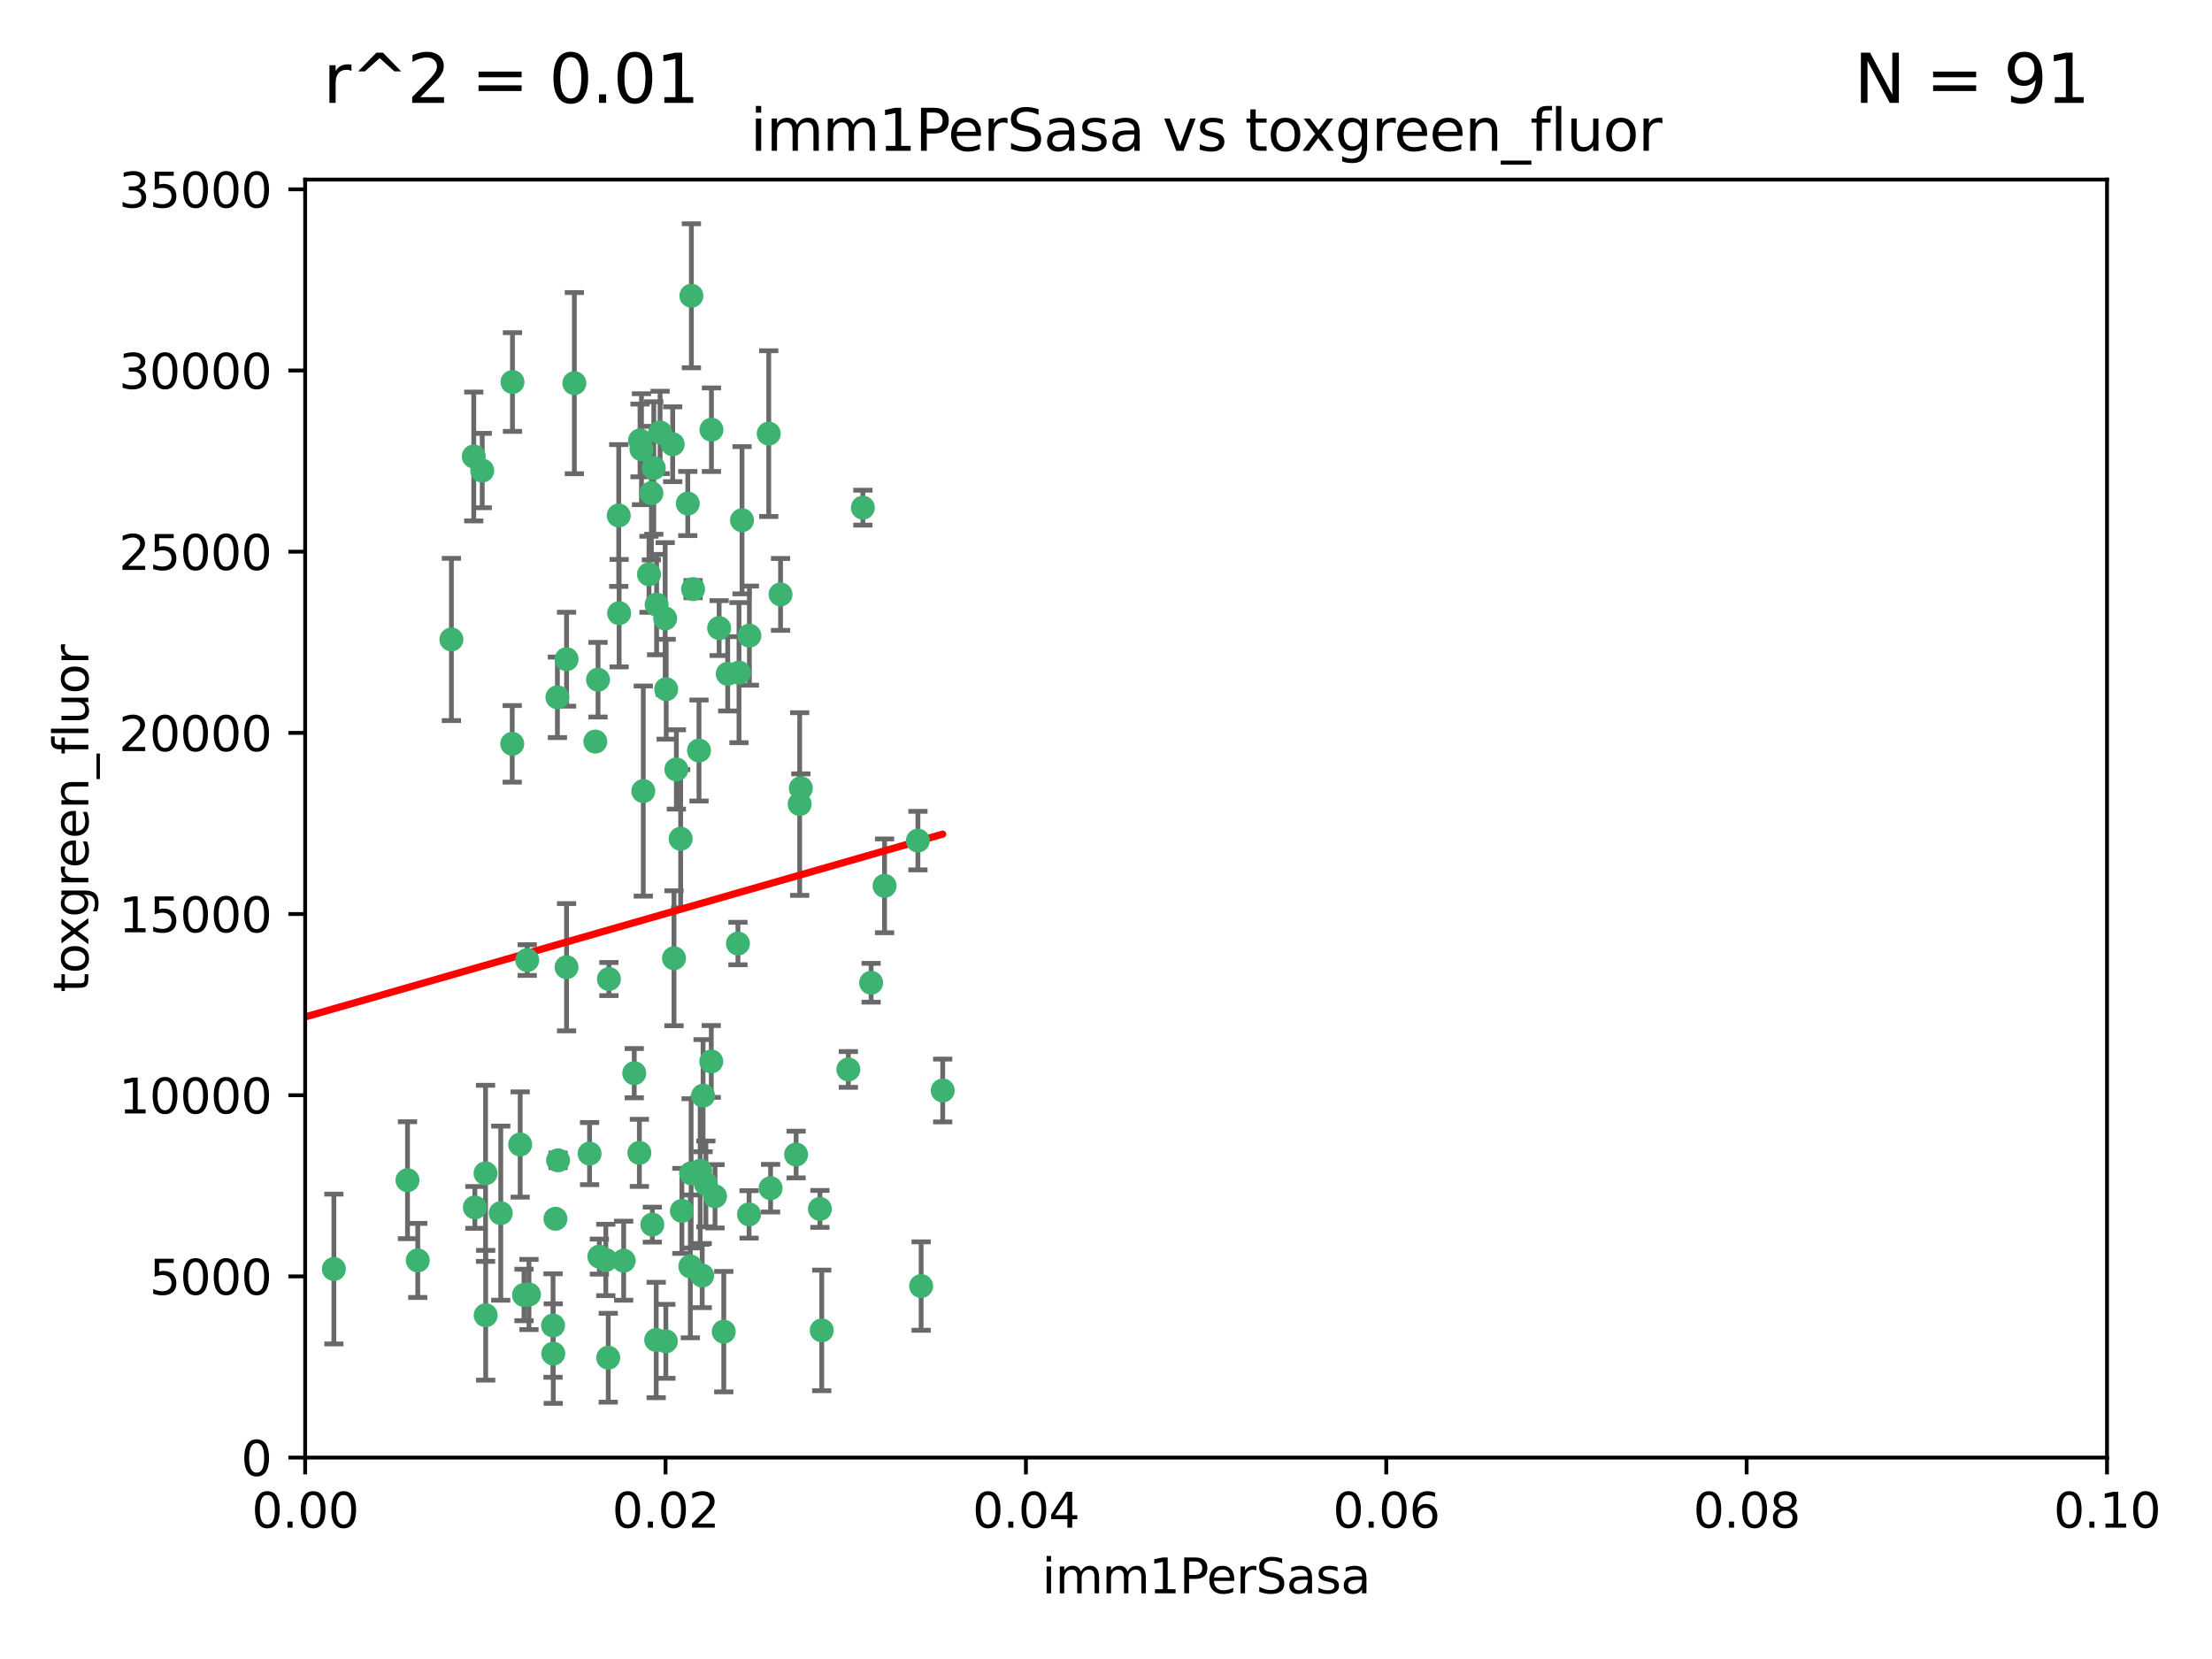 <?xml version="1.0" encoding="utf-8" standalone="no"?>
<!DOCTYPE svg PUBLIC "-//W3C//DTD SVG 1.1//EN"
  "http://www.w3.org/Graphics/SVG/1.1/DTD/svg11.dtd">
<svg xmlns:xlink="http://www.w3.org/1999/xlink" width="460.8pt" height="345.6pt" viewBox="0 0 460.8 345.6" xmlns="http://www.w3.org/2000/svg" version="1.1">
 <defs>
  <style type="text/css">*{stroke-linejoin: round; stroke-linecap: butt}</style>
 </defs>
 <g id="figure_1">
  <g id="patch_1">
   <path d="M 0 345.6 
L 460.8 345.6 
L 460.8 0 
L 0 0 
z
" style="fill: #ffffff"/>
  </g>
  <g id="axes_1">
   <g id="patch_2">
    <path d="M 63.571 303.64 
L 438.93 303.64 
L 438.93 37.411 
L 63.571 37.411 
z
" style="fill: #ffffff"/>
   </g>
   <g id="PathCollection_1">
    <defs>
     <path id="m65b9014d48" d="M 0 1.118 
C 0.297 1.118 0.581 1 0.791 0.791 
C 1 0.581 1.118 0.297 1.118 0 
C 1.118 -0.297 1 -0.581 0.791 -0.791 
C 0.581 -1 0.297 -1.118 0 -1.118 
C -0.297 -1.118 -0.581 -1 -0.791 -0.791 
C -1 -0.581 -1.118 -0.297 -1.118 0 
C -1.118 0.297 -1 0.581 -0.791 0.791 
C -0.581 1 -0.297 1.118 0 1.118 
z
" style="stroke: #3cb371"/>
    </defs>
    <g clip-path="url(#p510d3a23c7)">
     <use xlink:href="#m65b9014d48" x="100.458" y="98.026" style="fill: #3cb371; stroke: #3cb371"/>
     <use xlink:href="#m65b9014d48" x="98.695" y="95.094" style="fill: #3cb371; stroke: #3cb371"/>
     <use xlink:href="#m65b9014d48" x="148.21" y="89.516" style="fill: #3cb371; stroke: #3cb371"/>
     <use xlink:href="#m65b9014d48" x="106.757" y="79.578" style="fill: #3cb371; stroke: #3cb371"/>
     <use xlink:href="#m65b9014d48" x="135.699" y="102.727" style="fill: #3cb371; stroke: #3cb371"/>
     <use xlink:href="#m65b9014d48" x="138.568" y="128.839" style="fill: #3cb371; stroke: #3cb371"/>
     <use xlink:href="#m65b9014d48" x="118.027" y="137.321" style="fill: #3cb371; stroke: #3cb371"/>
     <use xlink:href="#m65b9014d48" x="133.331" y="91.754" style="fill: #3cb371; stroke: #3cb371"/>
     <use xlink:href="#m65b9014d48" x="136.786" y="125.947" style="fill: #3cb371; stroke: #3cb371"/>
     <use xlink:href="#m65b9014d48" x="124.016" y="154.483" style="fill: #3cb371; stroke: #3cb371"/>
     <use xlink:href="#m65b9014d48" x="128.894" y="107.386" style="fill: #3cb371; stroke: #3cb371"/>
     <use xlink:href="#m65b9014d48" x="135.196" y="119.635" style="fill: #3cb371; stroke: #3cb371"/>
     <use xlink:href="#m65b9014d48" x="119.649" y="79.819" style="fill: #3cb371; stroke: #3cb371"/>
     <use xlink:href="#m65b9014d48" x="144.38" y="122.72" style="fill: #3cb371; stroke: #3cb371"/>
     <use xlink:href="#m65b9014d48" x="126.849" y="203.953" style="fill: #3cb371; stroke: #3cb371"/>
     <use xlink:href="#m65b9014d48" x="137.51" y="90.084" style="fill: #3cb371; stroke: #3cb371"/>
     <use xlink:href="#m65b9014d48" x="106.707" y="154.954" style="fill: #3cb371; stroke: #3cb371"/>
     <use xlink:href="#m65b9014d48" x="143.28" y="104.896" style="fill: #3cb371; stroke: #3cb371"/>
     <use xlink:href="#m65b9014d48" x="145.613" y="156.348" style="fill: #3cb371; stroke: #3cb371"/>
     <use xlink:href="#m65b9014d48" x="179.751" y="105.756" style="fill: #3cb371; stroke: #3cb371"/>
     <use xlink:href="#m65b9014d48" x="136.196" y="97.498" style="fill: #3cb371; stroke: #3cb371"/>
     <use xlink:href="#m65b9014d48" x="140.132" y="92.545" style="fill: #3cb371; stroke: #3cb371"/>
     <use xlink:href="#m65b9014d48" x="160.144" y="90.332" style="fill: #3cb371; stroke: #3cb371"/>
     <use xlink:href="#m65b9014d48" x="109.831" y="200.005" style="fill: #3cb371; stroke: #3cb371"/>
     <use xlink:href="#m65b9014d48" x="149.81" y="130.84" style="fill: #3cb371; stroke: #3cb371"/>
     <use xlink:href="#m65b9014d48" x="135.895" y="255.109" style="fill: #3cb371; stroke: #3cb371"/>
     <use xlink:href="#m65b9014d48" x="140.407" y="199.62" style="fill: #3cb371; stroke: #3cb371"/>
     <use xlink:href="#m65b9014d48" x="154.575" y="108.373" style="fill: #3cb371; stroke: #3cb371"/>
     <use xlink:href="#m65b9014d48" x="151.594" y="140.37" style="fill: #3cb371; stroke: #3cb371"/>
     <use xlink:href="#m65b9014d48" x="133.632" y="93.572" style="fill: #3cb371; stroke: #3cb371"/>
     <use xlink:href="#m65b9014d48" x="128.977" y="127.738" style="fill: #3cb371; stroke: #3cb371"/>
     <use xlink:href="#m65b9014d48" x="116.121" y="145.262" style="fill: #3cb371; stroke: #3cb371"/>
     <use xlink:href="#m65b9014d48" x="153.946" y="140.122" style="fill: #3cb371; stroke: #3cb371"/>
     <use xlink:href="#m65b9014d48" x="145.864" y="243.887" style="fill: #3cb371; stroke: #3cb371"/>
     <use xlink:href="#m65b9014d48" x="144.029" y="61.614" style="fill: #3cb371; stroke: #3cb371"/>
     <use xlink:href="#m65b9014d48" x="156.112" y="132.411" style="fill: #3cb371; stroke: #3cb371"/>
     <use xlink:href="#m65b9014d48" x="115.207" y="276.134" style="fill: #3cb371; stroke: #3cb371"/>
     <use xlink:href="#m65b9014d48" x="115.709" y="253.893" style="fill: #3cb371; stroke: #3cb371"/>
     <use xlink:href="#m65b9014d48" x="160.527" y="247.522" style="fill: #3cb371; stroke: #3cb371"/>
     <use xlink:href="#m65b9014d48" x="181.47" y="204.723" style="fill: #3cb371; stroke: #3cb371"/>
     <use xlink:href="#m65b9014d48" x="166.831" y="164.19" style="fill: #3cb371; stroke: #3cb371"/>
     <use xlink:href="#m65b9014d48" x="94.037" y="133.213" style="fill: #3cb371; stroke: #3cb371"/>
     <use xlink:href="#m65b9014d48" x="115.254" y="281.982" style="fill: #3cb371; stroke: #3cb371"/>
     <use xlink:href="#m65b9014d48" x="140.899" y="160.289" style="fill: #3cb371; stroke: #3cb371"/>
     <use xlink:href="#m65b9014d48" x="153.727" y="196.552" style="fill: #3cb371; stroke: #3cb371"/>
     <use xlink:href="#m65b9014d48" x="148.169" y="221.118" style="fill: #3cb371; stroke: #3cb371"/>
     <use xlink:href="#m65b9014d48" x="141.792" y="174.728" style="fill: #3cb371; stroke: #3cb371"/>
     <use xlink:href="#m65b9014d48" x="143.973" y="244.424" style="fill: #3cb371; stroke: #3cb371"/>
     <use xlink:href="#m65b9014d48" x="69.554" y="264.357" style="fill: #3cb371; stroke: #3cb371"/>
     <use xlink:href="#m65b9014d48" x="124.578" y="141.593" style="fill: #3cb371; stroke: #3cb371"/>
     <use xlink:href="#m65b9014d48" x="191.219" y="175.112" style="fill: #3cb371; stroke: #3cb371"/>
     <use xlink:href="#m65b9014d48" x="109.163" y="269.764" style="fill: #3cb371; stroke: #3cb371"/>
     <use xlink:href="#m65b9014d48" x="98.924" y="251.524" style="fill: #3cb371; stroke: #3cb371"/>
     <use xlink:href="#m65b9014d48" x="134.01" y="164.794" style="fill: #3cb371; stroke: #3cb371"/>
     <use xlink:href="#m65b9014d48" x="124.855" y="261.772" style="fill: #3cb371; stroke: #3cb371"/>
     <use xlink:href="#m65b9014d48" x="129.921" y="262.628" style="fill: #3cb371; stroke: #3cb371"/>
     <use xlink:href="#m65b9014d48" x="87.028" y="262.571" style="fill: #3cb371; stroke: #3cb371"/>
     <use xlink:href="#m65b9014d48" x="126.203" y="262.474" style="fill: #3cb371; stroke: #3cb371"/>
     <use xlink:href="#m65b9014d48" x="138.782" y="143.576" style="fill: #3cb371; stroke: #3cb371"/>
     <use xlink:href="#m65b9014d48" x="84.891" y="245.856" style="fill: #3cb371; stroke: #3cb371"/>
     <use xlink:href="#m65b9014d48" x="108.36" y="238.42" style="fill: #3cb371; stroke: #3cb371"/>
     <use xlink:href="#m65b9014d48" x="142.046" y="252.246" style="fill: #3cb371; stroke: #3cb371"/>
     <use xlink:href="#m65b9014d48" x="165.843" y="240.511" style="fill: #3cb371; stroke: #3cb371"/>
     <use xlink:href="#m65b9014d48" x="133.193" y="240.162" style="fill: #3cb371; stroke: #3cb371"/>
     <use xlink:href="#m65b9014d48" x="59.032" y="258.827" style="fill: #3cb371; stroke: #3cb371"/>
     <use xlink:href="#m65b9014d48" x="170.802" y="251.838" style="fill: #3cb371; stroke: #3cb371"/>
     <use xlink:href="#m65b9014d48" x="138.709" y="279.423" style="fill: #3cb371; stroke: #3cb371"/>
     <use xlink:href="#m65b9014d48" x="166.587" y="167.495" style="fill: #3cb371; stroke: #3cb371"/>
     <use xlink:href="#m65b9014d48" x="104.316" y="252.723" style="fill: #3cb371; stroke: #3cb371"/>
     <use xlink:href="#m65b9014d48" x="132.127" y="223.562" style="fill: #3cb371; stroke: #3cb371"/>
     <use xlink:href="#m65b9014d48" x="101.148" y="244.428" style="fill: #3cb371; stroke: #3cb371"/>
     <use xlink:href="#m65b9014d48" x="126.707" y="282.837" style="fill: #3cb371; stroke: #3cb371"/>
     <use xlink:href="#m65b9014d48" x="148.955" y="249.211" style="fill: #3cb371; stroke: #3cb371"/>
     <use xlink:href="#m65b9014d48" x="196.386" y="227.169" style="fill: #3cb371; stroke: #3cb371"/>
     <use xlink:href="#m65b9014d48" x="101.176" y="273.991" style="fill: #3cb371; stroke: #3cb371"/>
     <use xlink:href="#m65b9014d48" x="162.604" y="123.828" style="fill: #3cb371; stroke: #3cb371"/>
     <use xlink:href="#m65b9014d48" x="122.819" y="240.314" style="fill: #3cb371; stroke: #3cb371"/>
     <use xlink:href="#m65b9014d48" x="150.773" y="277.409" style="fill: #3cb371; stroke: #3cb371"/>
     <use xlink:href="#m65b9014d48" x="116.256" y="241.718" style="fill: #3cb371; stroke: #3cb371"/>
     <use xlink:href="#m65b9014d48" x="136.701" y="279.141" style="fill: #3cb371; stroke: #3cb371"/>
     <use xlink:href="#m65b9014d48" x="156.045" y="252.978" style="fill: #3cb371; stroke: #3cb371"/>
     <use xlink:href="#m65b9014d48" x="110.194" y="269.669" style="fill: #3cb371; stroke: #3cb371"/>
     <use xlink:href="#m65b9014d48" x="176.726" y="222.785" style="fill: #3cb371; stroke: #3cb371"/>
     <use xlink:href="#m65b9014d48" x="146.283" y="265.728" style="fill: #3cb371; stroke: #3cb371"/>
     <use xlink:href="#m65b9014d48" x="171.183" y="277.145" style="fill: #3cb371; stroke: #3cb371"/>
     <use xlink:href="#m65b9014d48" x="118.024" y="201.488" style="fill: #3cb371; stroke: #3cb371"/>
     <use xlink:href="#m65b9014d48" x="143.811" y="263.81" style="fill: #3cb371; stroke: #3cb371"/>
     <use xlink:href="#m65b9014d48" x="184.271" y="184.534" style="fill: #3cb371; stroke: #3cb371"/>
     <use xlink:href="#m65b9014d48" x="147.046" y="246.624" style="fill: #3cb371; stroke: #3cb371"/>
     <use xlink:href="#m65b9014d48" x="191.887" y="267.91" style="fill: #3cb371; stroke: #3cb371"/>
     <use xlink:href="#m65b9014d48" x="146.461" y="228.248" style="fill: #3cb371; stroke: #3cb371"/>
    </g>
   </g>
   <g id="matplotlib.axis_1">
    <g id="xtick_1">
     <g id="line2d_1">
      <defs>
       <path id="m35e107adb8" d="M 0 0 
L 0 3.5 
" style="stroke: #000000; stroke-width: 0.8"/>
      </defs>
      <g>
       <use xlink:href="#m35e107adb8" x="63.571" y="303.64" style="stroke: #000000; stroke-width: 0.8"/>
      </g>
     </g>
     <g id="text_1">
      <!-- 0.00 -->
      <g transform="translate(52.438 318.238)scale(0.1 -0.1)">
       <defs>
        <path id="DejaVuSans-30" d="M 2034 4250 
Q 1547 4250 1301 3770 
Q 1056 3291 1056 2328 
Q 1056 1369 1301 889 
Q 1547 409 2034 409 
Q 2525 409 2770 889 
Q 3016 1369 3016 2328 
Q 3016 3291 2770 3770 
Q 2525 4250 2034 4250 
z
M 2034 4750 
Q 2819 4750 3233 4129 
Q 3647 3509 3647 2328 
Q 3647 1150 3233 529 
Q 2819 -91 2034 -91 
Q 1250 -91 836 529 
Q 422 1150 422 2328 
Q 422 3509 836 4129 
Q 1250 4750 2034 4750 
z
" transform="scale(0.016)"/>
        <path id="DejaVuSans-2e" d="M 684 794 
L 1344 794 
L 1344 0 
L 684 0 
L 684 794 
z
" transform="scale(0.016)"/>
       </defs>
       <use xlink:href="#DejaVuSans-30"/>
       <use xlink:href="#DejaVuSans-2e" x="63.623"/>
       <use xlink:href="#DejaVuSans-30" x="95.41"/>
       <use xlink:href="#DejaVuSans-30" x="159.033"/>
      </g>
     </g>
    </g>
    <g id="xtick_2">
     <g id="line2d_2">
      <g>
       <use xlink:href="#m35e107adb8" x="138.643" y="303.64" style="stroke: #000000; stroke-width: 0.8"/>
      </g>
     </g>
     <g id="text_2">
      <!-- 0.02 -->
      <g transform="translate(127.51 318.238)scale(0.1 -0.1)">
       <defs>
        <path id="DejaVuSans-32" d="M 1228 531 
L 3431 531 
L 3431 0 
L 469 0 
L 469 531 
Q 828 903 1448 1529 
Q 2069 2156 2228 2338 
Q 2531 2678 2651 2914 
Q 2772 3150 2772 3378 
Q 2772 3750 2511 3984 
Q 2250 4219 1831 4219 
Q 1534 4219 1204 4116 
Q 875 4013 500 3803 
L 500 4441 
Q 881 4594 1212 4672 
Q 1544 4750 1819 4750 
Q 2544 4750 2975 4387 
Q 3406 4025 3406 3419 
Q 3406 3131 3298 2873 
Q 3191 2616 2906 2266 
Q 2828 2175 2409 1742 
Q 1991 1309 1228 531 
z
" transform="scale(0.016)"/>
       </defs>
       <use xlink:href="#DejaVuSans-30"/>
       <use xlink:href="#DejaVuSans-2e" x="63.623"/>
       <use xlink:href="#DejaVuSans-30" x="95.41"/>
       <use xlink:href="#DejaVuSans-32" x="159.033"/>
      </g>
     </g>
    </g>
    <g id="xtick_3">
     <g id="line2d_3">
      <g>
       <use xlink:href="#m35e107adb8" x="213.715" y="303.64" style="stroke: #000000; stroke-width: 0.8"/>
      </g>
     </g>
     <g id="text_3">
      <!-- 0.04 -->
      <g transform="translate(202.582 318.238)scale(0.1 -0.1)">
       <defs>
        <path id="DejaVuSans-34" d="M 2419 4116 
L 825 1625 
L 2419 1625 
L 2419 4116 
z
M 2253 4666 
L 3047 4666 
L 3047 1625 
L 3713 1625 
L 3713 1100 
L 3047 1100 
L 3047 0 
L 2419 0 
L 2419 1100 
L 313 1100 
L 313 1709 
L 2253 4666 
z
" transform="scale(0.016)"/>
       </defs>
       <use xlink:href="#DejaVuSans-30"/>
       <use xlink:href="#DejaVuSans-2e" x="63.623"/>
       <use xlink:href="#DejaVuSans-30" x="95.41"/>
       <use xlink:href="#DejaVuSans-34" x="159.033"/>
      </g>
     </g>
    </g>
    <g id="xtick_4">
     <g id="line2d_4">
      <g>
       <use xlink:href="#m35e107adb8" x="288.786" y="303.64" style="stroke: #000000; stroke-width: 0.8"/>
      </g>
     </g>
     <g id="text_4">
      <!-- 0.06 -->
      <g transform="translate(277.654 318.238)scale(0.1 -0.1)">
       <defs>
        <path id="DejaVuSans-36" d="M 2113 2584 
Q 1688 2584 1439 2293 
Q 1191 2003 1191 1497 
Q 1191 994 1439 701 
Q 1688 409 2113 409 
Q 2538 409 2786 701 
Q 3034 994 3034 1497 
Q 3034 2003 2786 2293 
Q 2538 2584 2113 2584 
z
M 3366 4563 
L 3366 3988 
Q 3128 4100 2886 4159 
Q 2644 4219 2406 4219 
Q 1781 4219 1451 3797 
Q 1122 3375 1075 2522 
Q 1259 2794 1537 2939 
Q 1816 3084 2150 3084 
Q 2853 3084 3261 2657 
Q 3669 2231 3669 1497 
Q 3669 778 3244 343 
Q 2819 -91 2113 -91 
Q 1303 -91 875 529 
Q 447 1150 447 2328 
Q 447 3434 972 4092 
Q 1497 4750 2381 4750 
Q 2619 4750 2861 4703 
Q 3103 4656 3366 4563 
z
" transform="scale(0.016)"/>
       </defs>
       <use xlink:href="#DejaVuSans-30"/>
       <use xlink:href="#DejaVuSans-2e" x="63.623"/>
       <use xlink:href="#DejaVuSans-30" x="95.41"/>
       <use xlink:href="#DejaVuSans-36" x="159.033"/>
      </g>
     </g>
    </g>
    <g id="xtick_5">
     <g id="line2d_5">
      <g>
       <use xlink:href="#m35e107adb8" x="363.858" y="303.64" style="stroke: #000000; stroke-width: 0.8"/>
      </g>
     </g>
     <g id="text_5">
      <!-- 0.08 -->
      <g transform="translate(352.725 318.238)scale(0.1 -0.1)">
       <defs>
        <path id="DejaVuSans-38" d="M 2034 2216 
Q 1584 2216 1326 1975 
Q 1069 1734 1069 1313 
Q 1069 891 1326 650 
Q 1584 409 2034 409 
Q 2484 409 2743 651 
Q 3003 894 3003 1313 
Q 3003 1734 2745 1975 
Q 2488 2216 2034 2216 
z
M 1403 2484 
Q 997 2584 770 2862 
Q 544 3141 544 3541 
Q 544 4100 942 4425 
Q 1341 4750 2034 4750 
Q 2731 4750 3128 4425 
Q 3525 4100 3525 3541 
Q 3525 3141 3298 2862 
Q 3072 2584 2669 2484 
Q 3125 2378 3379 2068 
Q 3634 1759 3634 1313 
Q 3634 634 3220 271 
Q 2806 -91 2034 -91 
Q 1263 -91 848 271 
Q 434 634 434 1313 
Q 434 1759 690 2068 
Q 947 2378 1403 2484 
z
M 1172 3481 
Q 1172 3119 1398 2916 
Q 1625 2713 2034 2713 
Q 2441 2713 2670 2916 
Q 2900 3119 2900 3481 
Q 2900 3844 2670 4047 
Q 2441 4250 2034 4250 
Q 1625 4250 1398 4047 
Q 1172 3844 1172 3481 
z
" transform="scale(0.016)"/>
       </defs>
       <use xlink:href="#DejaVuSans-30"/>
       <use xlink:href="#DejaVuSans-2e" x="63.623"/>
       <use xlink:href="#DejaVuSans-30" x="95.41"/>
       <use xlink:href="#DejaVuSans-38" x="159.033"/>
      </g>
     </g>
    </g>
    <g id="xtick_6">
     <g id="line2d_6">
      <g>
       <use xlink:href="#m35e107adb8" x="438.93" y="303.64" style="stroke: #000000; stroke-width: 0.8"/>
      </g>
     </g>
     <g id="text_6">
      <!-- 0.10 -->
      <g transform="translate(427.797 318.238)scale(0.1 -0.1)">
       <defs>
        <path id="DejaVuSans-31" d="M 794 531 
L 1825 531 
L 1825 4091 
L 703 3866 
L 703 4441 
L 1819 4666 
L 2450 4666 
L 2450 531 
L 3481 531 
L 3481 0 
L 794 0 
L 794 531 
z
" transform="scale(0.016)"/>
       </defs>
       <use xlink:href="#DejaVuSans-30"/>
       <use xlink:href="#DejaVuSans-2e" x="63.623"/>
       <use xlink:href="#DejaVuSans-31" x="95.41"/>
       <use xlink:href="#DejaVuSans-30" x="159.033"/>
      </g>
     </g>
    </g>
    <g id="text_7">
     <!-- imm1PerSasa -->
     <g transform="translate(217.067 331.917)scale(0.1 -0.1)">
      <defs>
       <path id="DejaVuSans-69" d="M 603 3500 
L 1178 3500 
L 1178 0 
L 603 0 
L 603 3500 
z
M 603 4863 
L 1178 4863 
L 1178 4134 
L 603 4134 
L 603 4863 
z
" transform="scale(0.016)"/>
       <path id="DejaVuSans-6d" d="M 3328 2828 
Q 3544 3216 3844 3400 
Q 4144 3584 4550 3584 
Q 5097 3584 5394 3201 
Q 5691 2819 5691 2113 
L 5691 0 
L 5113 0 
L 5113 2094 
Q 5113 2597 4934 2840 
Q 4756 3084 4391 3084 
Q 3944 3084 3684 2787 
Q 3425 2491 3425 1978 
L 3425 0 
L 2847 0 
L 2847 2094 
Q 2847 2600 2669 2842 
Q 2491 3084 2119 3084 
Q 1678 3084 1418 2786 
Q 1159 2488 1159 1978 
L 1159 0 
L 581 0 
L 581 3500 
L 1159 3500 
L 1159 2956 
Q 1356 3278 1631 3431 
Q 1906 3584 2284 3584 
Q 2666 3584 2933 3390 
Q 3200 3197 3328 2828 
z
" transform="scale(0.016)"/>
       <path id="DejaVuSans-50" d="M 1259 4147 
L 1259 2394 
L 2053 2394 
Q 2494 2394 2734 2622 
Q 2975 2850 2975 3272 
Q 2975 3691 2734 3919 
Q 2494 4147 2053 4147 
L 1259 4147 
z
M 628 4666 
L 2053 4666 
Q 2838 4666 3239 4311 
Q 3641 3956 3641 3272 
Q 3641 2581 3239 2228 
Q 2838 1875 2053 1875 
L 1259 1875 
L 1259 0 
L 628 0 
L 628 4666 
z
" transform="scale(0.016)"/>
       <path id="DejaVuSans-65" d="M 3597 1894 
L 3597 1613 
L 953 1613 
Q 991 1019 1311 708 
Q 1631 397 2203 397 
Q 2534 397 2845 478 
Q 3156 559 3463 722 
L 3463 178 
Q 3153 47 2828 -22 
Q 2503 -91 2169 -91 
Q 1331 -91 842 396 
Q 353 884 353 1716 
Q 353 2575 817 3079 
Q 1281 3584 2069 3584 
Q 2775 3584 3186 3129 
Q 3597 2675 3597 1894 
z
M 3022 2063 
Q 3016 2534 2758 2815 
Q 2500 3097 2075 3097 
Q 1594 3097 1305 2825 
Q 1016 2553 972 2059 
L 3022 2063 
z
" transform="scale(0.016)"/>
       <path id="DejaVuSans-72" d="M 2631 2963 
Q 2534 3019 2420 3045 
Q 2306 3072 2169 3072 
Q 1681 3072 1420 2755 
Q 1159 2438 1159 1844 
L 1159 0 
L 581 0 
L 581 3500 
L 1159 3500 
L 1159 2956 
Q 1341 3275 1631 3429 
Q 1922 3584 2338 3584 
Q 2397 3584 2469 3576 
Q 2541 3569 2628 3553 
L 2631 2963 
z
" transform="scale(0.016)"/>
       <path id="DejaVuSans-53" d="M 3425 4513 
L 3425 3897 
Q 3066 4069 2747 4153 
Q 2428 4238 2131 4238 
Q 1616 4238 1336 4038 
Q 1056 3838 1056 3469 
Q 1056 3159 1242 3001 
Q 1428 2844 1947 2747 
L 2328 2669 
Q 3034 2534 3370 2195 
Q 3706 1856 3706 1288 
Q 3706 609 3251 259 
Q 2797 -91 1919 -91 
Q 1588 -91 1214 -16 
Q 841 59 441 206 
L 441 856 
Q 825 641 1194 531 
Q 1563 422 1919 422 
Q 2459 422 2753 634 
Q 3047 847 3047 1241 
Q 3047 1584 2836 1778 
Q 2625 1972 2144 2069 
L 1759 2144 
Q 1053 2284 737 2584 
Q 422 2884 422 3419 
Q 422 4038 858 4394 
Q 1294 4750 2059 4750 
Q 2388 4750 2728 4690 
Q 3069 4631 3425 4513 
z
" transform="scale(0.016)"/>
       <path id="DejaVuSans-61" d="M 2194 1759 
Q 1497 1759 1228 1600 
Q 959 1441 959 1056 
Q 959 750 1161 570 
Q 1363 391 1709 391 
Q 2188 391 2477 730 
Q 2766 1069 2766 1631 
L 2766 1759 
L 2194 1759 
z
M 3341 1997 
L 3341 0 
L 2766 0 
L 2766 531 
Q 2569 213 2275 61 
Q 1981 -91 1556 -91 
Q 1019 -91 701 211 
Q 384 513 384 1019 
Q 384 1609 779 1909 
Q 1175 2209 1959 2209 
L 2766 2209 
L 2766 2266 
Q 2766 2663 2505 2880 
Q 2244 3097 1772 3097 
Q 1472 3097 1187 3025 
Q 903 2953 641 2809 
L 641 3341 
Q 956 3463 1253 3523 
Q 1550 3584 1831 3584 
Q 2591 3584 2966 3190 
Q 3341 2797 3341 1997 
z
" transform="scale(0.016)"/>
       <path id="DejaVuSans-73" d="M 2834 3397 
L 2834 2853 
Q 2591 2978 2328 3040 
Q 2066 3103 1784 3103 
Q 1356 3103 1142 2972 
Q 928 2841 928 2578 
Q 928 2378 1081 2264 
Q 1234 2150 1697 2047 
L 1894 2003 
Q 2506 1872 2764 1633 
Q 3022 1394 3022 966 
Q 3022 478 2636 193 
Q 2250 -91 1575 -91 
Q 1294 -91 989 -36 
Q 684 19 347 128 
L 347 722 
Q 666 556 975 473 
Q 1284 391 1588 391 
Q 1994 391 2212 530 
Q 2431 669 2431 922 
Q 2431 1156 2273 1281 
Q 2116 1406 1581 1522 
L 1381 1569 
Q 847 1681 609 1914 
Q 372 2147 372 2553 
Q 372 3047 722 3315 
Q 1072 3584 1716 3584 
Q 2034 3584 2315 3537 
Q 2597 3491 2834 3397 
z
" transform="scale(0.016)"/>
      </defs>
      <use xlink:href="#DejaVuSans-69"/>
      <use xlink:href="#DejaVuSans-6d" x="27.783"/>
      <use xlink:href="#DejaVuSans-6d" x="125.195"/>
      <use xlink:href="#DejaVuSans-31" x="222.607"/>
      <use xlink:href="#DejaVuSans-50" x="286.23"/>
      <use xlink:href="#DejaVuSans-65" x="342.908"/>
      <use xlink:href="#DejaVuSans-72" x="404.432"/>
      <use xlink:href="#DejaVuSans-53" x="445.545"/>
      <use xlink:href="#DejaVuSans-61" x="509.021"/>
      <use xlink:href="#DejaVuSans-73" x="570.301"/>
      <use xlink:href="#DejaVuSans-61" x="622.4"/>
     </g>
    </g>
   </g>
   <g id="matplotlib.axis_2">
    <g id="ytick_1">
     <g id="line2d_7">
      <defs>
       <path id="mb05f8982bf" d="M 0 0 
L -3.5 0 
" style="stroke: #000000; stroke-width: 0.8"/>
      </defs>
      <g>
       <use xlink:href="#mb05f8982bf" x="63.571" y="303.64" style="stroke: #000000; stroke-width: 0.8"/>
      </g>
     </g>
     <g id="text_8">
      <!-- 0 -->
      <g transform="translate(50.209 307.439)scale(0.1 -0.1)">
       <use xlink:href="#DejaVuSans-30"/>
      </g>
     </g>
    </g>
    <g id="ytick_2">
     <g id="line2d_8">
      <g>
       <use xlink:href="#mb05f8982bf" x="63.571" y="265.897" style="stroke: #000000; stroke-width: 0.8"/>
      </g>
     </g>
     <g id="text_9">
      <!-- 5000 -->
      <g transform="translate(31.121 269.696)scale(0.1 -0.1)">
       <defs>
        <path id="DejaVuSans-35" d="M 691 4666 
L 3169 4666 
L 3169 4134 
L 1269 4134 
L 1269 2991 
Q 1406 3038 1543 3061 
Q 1681 3084 1819 3084 
Q 2600 3084 3056 2656 
Q 3513 2228 3513 1497 
Q 3513 744 3044 326 
Q 2575 -91 1722 -91 
Q 1428 -91 1123 -41 
Q 819 9 494 109 
L 494 744 
Q 775 591 1075 516 
Q 1375 441 1709 441 
Q 2250 441 2565 725 
Q 2881 1009 2881 1497 
Q 2881 1984 2565 2268 
Q 2250 2553 1709 2553 
Q 1456 2553 1204 2497 
Q 953 2441 691 2322 
L 691 4666 
z
" transform="scale(0.016)"/>
       </defs>
       <use xlink:href="#DejaVuSans-35"/>
       <use xlink:href="#DejaVuSans-30" x="63.623"/>
       <use xlink:href="#DejaVuSans-30" x="127.246"/>
       <use xlink:href="#DejaVuSans-30" x="190.869"/>
      </g>
     </g>
    </g>
    <g id="ytick_3">
     <g id="line2d_9">
      <g>
       <use xlink:href="#mb05f8982bf" x="63.571" y="228.154" style="stroke: #000000; stroke-width: 0.8"/>
      </g>
     </g>
     <g id="text_10">
      <!-- 10000 -->
      <g transform="translate(24.759 231.953)scale(0.1 -0.1)">
       <use xlink:href="#DejaVuSans-31"/>
       <use xlink:href="#DejaVuSans-30" x="63.623"/>
       <use xlink:href="#DejaVuSans-30" x="127.246"/>
       <use xlink:href="#DejaVuSans-30" x="190.869"/>
       <use xlink:href="#DejaVuSans-30" x="254.492"/>
      </g>
     </g>
    </g>
    <g id="ytick_4">
     <g id="line2d_10">
      <g>
       <use xlink:href="#mb05f8982bf" x="63.571" y="190.411" style="stroke: #000000; stroke-width: 0.8"/>
      </g>
     </g>
     <g id="text_11">
      <!-- 15000 -->
      <g transform="translate(24.759 194.21)scale(0.1 -0.1)">
       <use xlink:href="#DejaVuSans-31"/>
       <use xlink:href="#DejaVuSans-35" x="63.623"/>
       <use xlink:href="#DejaVuSans-30" x="127.246"/>
       <use xlink:href="#DejaVuSans-30" x="190.869"/>
       <use xlink:href="#DejaVuSans-30" x="254.492"/>
      </g>
     </g>
    </g>
    <g id="ytick_5">
     <g id="line2d_11">
      <g>
       <use xlink:href="#mb05f8982bf" x="63.571" y="152.668" style="stroke: #000000; stroke-width: 0.8"/>
      </g>
     </g>
     <g id="text_12">
      <!-- 20000 -->
      <g transform="translate(24.759 156.467)scale(0.1 -0.1)">
       <use xlink:href="#DejaVuSans-32"/>
       <use xlink:href="#DejaVuSans-30" x="63.623"/>
       <use xlink:href="#DejaVuSans-30" x="127.246"/>
       <use xlink:href="#DejaVuSans-30" x="190.869"/>
       <use xlink:href="#DejaVuSans-30" x="254.492"/>
      </g>
     </g>
    </g>
    <g id="ytick_6">
     <g id="line2d_12">
      <g>
       <use xlink:href="#mb05f8982bf" x="63.571" y="114.925" style="stroke: #000000; stroke-width: 0.8"/>
      </g>
     </g>
     <g id="text_13">
      <!-- 25000 -->
      <g transform="translate(24.759 118.724)scale(0.1 -0.1)">
       <use xlink:href="#DejaVuSans-32"/>
       <use xlink:href="#DejaVuSans-35" x="63.623"/>
       <use xlink:href="#DejaVuSans-30" x="127.246"/>
       <use xlink:href="#DejaVuSans-30" x="190.869"/>
       <use xlink:href="#DejaVuSans-30" x="254.492"/>
      </g>
     </g>
    </g>
    <g id="ytick_7">
     <g id="line2d_13">
      <g>
       <use xlink:href="#mb05f8982bf" x="63.571" y="77.181" style="stroke: #000000; stroke-width: 0.8"/>
      </g>
     </g>
     <g id="text_14">
      <!-- 30000 -->
      <g transform="translate(24.759 80.981)scale(0.1 -0.1)">
       <defs>
        <path id="DejaVuSans-33" d="M 2597 2516 
Q 3050 2419 3304 2112 
Q 3559 1806 3559 1356 
Q 3559 666 3084 287 
Q 2609 -91 1734 -91 
Q 1441 -91 1130 -33 
Q 819 25 488 141 
L 488 750 
Q 750 597 1062 519 
Q 1375 441 1716 441 
Q 2309 441 2620 675 
Q 2931 909 2931 1356 
Q 2931 1769 2642 2001 
Q 2353 2234 1838 2234 
L 1294 2234 
L 1294 2753 
L 1863 2753 
Q 2328 2753 2575 2939 
Q 2822 3125 2822 3475 
Q 2822 3834 2567 4026 
Q 2313 4219 1838 4219 
Q 1578 4219 1281 4162 
Q 984 4106 628 3988 
L 628 4550 
Q 988 4650 1302 4700 
Q 1616 4750 1894 4750 
Q 2613 4750 3031 4423 
Q 3450 4097 3450 3541 
Q 3450 3153 3228 2886 
Q 3006 2619 2597 2516 
z
" transform="scale(0.016)"/>
       </defs>
       <use xlink:href="#DejaVuSans-33"/>
       <use xlink:href="#DejaVuSans-30" x="63.623"/>
       <use xlink:href="#DejaVuSans-30" x="127.246"/>
       <use xlink:href="#DejaVuSans-30" x="190.869"/>
       <use xlink:href="#DejaVuSans-30" x="254.492"/>
      </g>
     </g>
    </g>
    <g id="ytick_8">
     <g id="line2d_14">
      <g>
       <use xlink:href="#mb05f8982bf" x="63.571" y="39.438" style="stroke: #000000; stroke-width: 0.8"/>
      </g>
     </g>
     <g id="text_15">
      <!-- 35000 -->
      <g transform="translate(24.759 43.238)scale(0.1 -0.1)">
       <use xlink:href="#DejaVuSans-33"/>
       <use xlink:href="#DejaVuSans-35" x="63.623"/>
       <use xlink:href="#DejaVuSans-30" x="127.246"/>
       <use xlink:href="#DejaVuSans-30" x="190.869"/>
       <use xlink:href="#DejaVuSans-30" x="254.492"/>
      </g>
     </g>
    </g>
    <g id="text_16">
     <!-- toxgreen_fluor -->
     <g transform="translate(18.401 206.72)rotate(-90)scale(0.1 -0.1)">
      <defs>
       <path id="DejaVuSans-74" d="M 1172 4494 
L 1172 3500 
L 2356 3500 
L 2356 3053 
L 1172 3053 
L 1172 1153 
Q 1172 725 1289 603 
Q 1406 481 1766 481 
L 2356 481 
L 2356 0 
L 1766 0 
Q 1100 0 847 248 
Q 594 497 594 1153 
L 594 3053 
L 172 3053 
L 172 3500 
L 594 3500 
L 594 4494 
L 1172 4494 
z
" transform="scale(0.016)"/>
       <path id="DejaVuSans-6f" d="M 1959 3097 
Q 1497 3097 1228 2736 
Q 959 2375 959 1747 
Q 959 1119 1226 758 
Q 1494 397 1959 397 
Q 2419 397 2687 759 
Q 2956 1122 2956 1747 
Q 2956 2369 2687 2733 
Q 2419 3097 1959 3097 
z
M 1959 3584 
Q 2709 3584 3137 3096 
Q 3566 2609 3566 1747 
Q 3566 888 3137 398 
Q 2709 -91 1959 -91 
Q 1206 -91 779 398 
Q 353 888 353 1747 
Q 353 2609 779 3096 
Q 1206 3584 1959 3584 
z
" transform="scale(0.016)"/>
       <path id="DejaVuSans-78" d="M 3513 3500 
L 2247 1797 
L 3578 0 
L 2900 0 
L 1881 1375 
L 863 0 
L 184 0 
L 1544 1831 
L 300 3500 
L 978 3500 
L 1906 2253 
L 2834 3500 
L 3513 3500 
z
" transform="scale(0.016)"/>
       <path id="DejaVuSans-67" d="M 2906 1791 
Q 2906 2416 2648 2759 
Q 2391 3103 1925 3103 
Q 1463 3103 1205 2759 
Q 947 2416 947 1791 
Q 947 1169 1205 825 
Q 1463 481 1925 481 
Q 2391 481 2648 825 
Q 2906 1169 2906 1791 
z
M 3481 434 
Q 3481 -459 3084 -895 
Q 2688 -1331 1869 -1331 
Q 1566 -1331 1297 -1286 
Q 1028 -1241 775 -1147 
L 775 -588 
Q 1028 -725 1275 -790 
Q 1522 -856 1778 -856 
Q 2344 -856 2625 -561 
Q 2906 -266 2906 331 
L 2906 616 
Q 2728 306 2450 153 
Q 2172 0 1784 0 
Q 1141 0 747 490 
Q 353 981 353 1791 
Q 353 2603 747 3093 
Q 1141 3584 1784 3584 
Q 2172 3584 2450 3431 
Q 2728 3278 2906 2969 
L 2906 3500 
L 3481 3500 
L 3481 434 
z
" transform="scale(0.016)"/>
       <path id="DejaVuSans-6e" d="M 3513 2113 
L 3513 0 
L 2938 0 
L 2938 2094 
Q 2938 2591 2744 2837 
Q 2550 3084 2163 3084 
Q 1697 3084 1428 2787 
Q 1159 2491 1159 1978 
L 1159 0 
L 581 0 
L 581 3500 
L 1159 3500 
L 1159 2956 
Q 1366 3272 1645 3428 
Q 1925 3584 2291 3584 
Q 2894 3584 3203 3211 
Q 3513 2838 3513 2113 
z
" transform="scale(0.016)"/>
       <path id="DejaVuSans-5f" d="M 3263 -1063 
L 3263 -1509 
L -63 -1509 
L -63 -1063 
L 3263 -1063 
z
" transform="scale(0.016)"/>
       <path id="DejaVuSans-66" d="M 2375 4863 
L 2375 4384 
L 1825 4384 
Q 1516 4384 1395 4259 
Q 1275 4134 1275 3809 
L 1275 3500 
L 2222 3500 
L 2222 3053 
L 1275 3053 
L 1275 0 
L 697 0 
L 697 3053 
L 147 3053 
L 147 3500 
L 697 3500 
L 697 3744 
Q 697 4328 969 4595 
Q 1241 4863 1831 4863 
L 2375 4863 
z
" transform="scale(0.016)"/>
       <path id="DejaVuSans-6c" d="M 603 4863 
L 1178 4863 
L 1178 0 
L 603 0 
L 603 4863 
z
" transform="scale(0.016)"/>
       <path id="DejaVuSans-75" d="M 544 1381 
L 544 3500 
L 1119 3500 
L 1119 1403 
Q 1119 906 1312 657 
Q 1506 409 1894 409 
Q 2359 409 2629 706 
Q 2900 1003 2900 1516 
L 2900 3500 
L 3475 3500 
L 3475 0 
L 2900 0 
L 2900 538 
Q 2691 219 2414 64 
Q 2138 -91 1772 -91 
Q 1169 -91 856 284 
Q 544 659 544 1381 
z
M 1991 3584 
L 1991 3584 
z
" transform="scale(0.016)"/>
      </defs>
      <use xlink:href="#DejaVuSans-74"/>
      <use xlink:href="#DejaVuSans-6f" x="39.209"/>
      <use xlink:href="#DejaVuSans-78" x="97.266"/>
      <use xlink:href="#DejaVuSans-67" x="156.445"/>
      <use xlink:href="#DejaVuSans-72" x="219.922"/>
      <use xlink:href="#DejaVuSans-65" x="258.785"/>
      <use xlink:href="#DejaVuSans-65" x="320.309"/>
      <use xlink:href="#DejaVuSans-6e" x="381.832"/>
      <use xlink:href="#DejaVuSans-5f" x="445.211"/>
      <use xlink:href="#DejaVuSans-66" x="495.211"/>
      <use xlink:href="#DejaVuSans-6c" x="530.416"/>
      <use xlink:href="#DejaVuSans-75" x="558.199"/>
      <use xlink:href="#DejaVuSans-6f" x="621.578"/>
      <use xlink:href="#DejaVuSans-72" x="682.76"/>
     </g>
    </g>
   </g>
   <g id="LineCollection_1">
    <path d="M 100.458 105.772 
L 100.458 90.281 
" clip-path="url(#p510d3a23c7)" style="fill: none; stroke: #696969"/>
    <path d="M 98.695 108.514 
L 98.695 81.675 
" clip-path="url(#p510d3a23c7)" style="fill: none; stroke: #696969"/>
    <path d="M 148.21 98.217 
L 148.21 80.815 
" clip-path="url(#p510d3a23c7)" style="fill: none; stroke: #696969"/>
    <path d="M 106.757 89.863 
L 106.757 69.294 
" clip-path="url(#p510d3a23c7)" style="fill: none; stroke: #696969"/>
    <path d="M 135.699 116.638 
L 135.699 88.815 
" clip-path="url(#p510d3a23c7)" style="fill: none; stroke: #696969"/>
    <path d="M 138.568 144.637 
L 138.568 113.041 
" clip-path="url(#p510d3a23c7)" style="fill: none; stroke: #696969"/>
    <path d="M 118.027 147.102 
L 118.027 127.541 
" clip-path="url(#p510d3a23c7)" style="fill: none; stroke: #696969"/>
    <path d="M 133.331 99.334 
L 133.331 84.174 
" clip-path="url(#p510d3a23c7)" style="fill: none; stroke: #696969"/>
    <path d="M 136.786 136.397 
L 136.786 115.497 
" clip-path="url(#p510d3a23c7)" style="fill: none; stroke: #696969"/>
    <path d="M 124.016 155.048 
L 124.016 153.918 
" clip-path="url(#p510d3a23c7)" style="fill: none; stroke: #696969"/>
    <path d="M 128.894 122.155 
L 128.894 92.617 
" clip-path="url(#p510d3a23c7)" style="fill: none; stroke: #696969"/>
    <path d="M 135.196 127.554 
L 135.196 111.717 
" clip-path="url(#p510d3a23c7)" style="fill: none; stroke: #696969"/>
    <path d="M 119.649 98.693 
L 119.649 60.945 
" clip-path="url(#p510d3a23c7)" style="fill: none; stroke: #696969"/>
    <path d="M 144.38 124.514 
L 144.38 120.926 
" clip-path="url(#p510d3a23c7)" style="fill: none; stroke: #696969"/>
    <path d="M 126.849 207.405 
L 126.849 200.501 
" clip-path="url(#p510d3a23c7)" style="fill: none; stroke: #696969"/>
    <path d="M 137.51 98.668 
L 137.51 81.501 
" clip-path="url(#p510d3a23c7)" style="fill: none; stroke: #696969"/>
    <path d="M 106.707 162.929 
L 106.707 146.979 
" clip-path="url(#p510d3a23c7)" style="fill: none; stroke: #696969"/>
    <path d="M 143.28 111.578 
L 143.28 98.214 
" clip-path="url(#p510d3a23c7)" style="fill: none; stroke: #696969"/>
    <path d="M 145.613 166.868 
L 145.613 145.829 
" clip-path="url(#p510d3a23c7)" style="fill: none; stroke: #696969"/>
    <path d="M 179.751 109.392 
L 179.751 102.12 
" clip-path="url(#p510d3a23c7)" style="fill: none; stroke: #696969"/>
    <path d="M 136.196 111.302 
L 136.196 83.693 
" clip-path="url(#p510d3a23c7)" style="fill: none; stroke: #696969"/>
    <path d="M 140.132 100.341 
L 140.132 84.749 
" clip-path="url(#p510d3a23c7)" style="fill: none; stroke: #696969"/>
    <path d="M 160.144 107.592 
L 160.144 73.071 
" clip-path="url(#p510d3a23c7)" style="fill: none; stroke: #696969"/>
    <path d="M 109.831 203.204 
L 109.831 196.806 
" clip-path="url(#p510d3a23c7)" style="fill: none; stroke: #696969"/>
    <path d="M 149.81 136.561 
L 149.81 125.12 
" clip-path="url(#p510d3a23c7)" style="fill: none; stroke: #696969"/>
    <path d="M 135.895 258.755 
L 135.895 251.464 
" clip-path="url(#p510d3a23c7)" style="fill: none; stroke: #696969"/>
    <path d="M 140.407 213.675 
L 140.407 185.565 
" clip-path="url(#p510d3a23c7)" style="fill: none; stroke: #696969"/>
    <path d="M 154.575 123.707 
L 154.575 93.039 
" clip-path="url(#p510d3a23c7)" style="fill: none; stroke: #696969"/>
    <path d="M 151.594 148.106 
L 151.594 132.634 
" clip-path="url(#p510d3a23c7)" style="fill: none; stroke: #696969"/>
    <path d="M 133.632 105.129 
L 133.632 82.016 
" clip-path="url(#p510d3a23c7)" style="fill: none; stroke: #696969"/>
    <path d="M 128.977 138.926 
L 128.977 116.549 
" clip-path="url(#p510d3a23c7)" style="fill: none; stroke: #696969"/>
    <path d="M 116.121 153.647 
L 116.121 136.877 
" clip-path="url(#p510d3a23c7)" style="fill: none; stroke: #696969"/>
    <path d="M 153.946 154.719 
L 153.946 125.526 
" clip-path="url(#p510d3a23c7)" style="fill: none; stroke: #696969"/>
    <path d="M 145.864 259.205 
L 145.864 228.569 
" clip-path="url(#p510d3a23c7)" style="fill: none; stroke: #696969"/>
    <path d="M 144.029 76.614 
L 144.029 46.614 
" clip-path="url(#p510d3a23c7)" style="fill: none; stroke: #696969"/>
    <path d="M 156.112 142.738 
L 156.112 122.084 
" clip-path="url(#p510d3a23c7)" style="fill: none; stroke: #696969"/>
    <path d="M 115.207 286.914 
L 115.207 265.354 
" clip-path="url(#p510d3a23c7)" style="fill: none; stroke: #696969"/>
    <path d="M 115.709 254.845 
L 115.709 252.94 
" clip-path="url(#p510d3a23c7)" style="fill: none; stroke: #696969"/>
    <path d="M 160.527 252.489 
L 160.527 242.555 
" clip-path="url(#p510d3a23c7)" style="fill: none; stroke: #696969"/>
    <path d="M 181.47 208.763 
L 181.47 200.682 
" clip-path="url(#p510d3a23c7)" style="fill: none; stroke: #696969"/>
    <path d="M 166.831 167.175 
L 166.831 161.206 
" clip-path="url(#p510d3a23c7)" style="fill: none; stroke: #696969"/>
    <path d="M 94.037 150.11 
L 94.037 116.316 
" clip-path="url(#p510d3a23c7)" style="fill: none; stroke: #696969"/>
    <path d="M 115.254 292.352 
L 115.254 271.612 
" clip-path="url(#p510d3a23c7)" style="fill: none; stroke: #696969"/>
    <path d="M 140.899 168.551 
L 140.899 152.026 
" clip-path="url(#p510d3a23c7)" style="fill: none; stroke: #696969"/>
    <path d="M 153.727 200.974 
L 153.727 192.13 
" clip-path="url(#p510d3a23c7)" style="fill: none; stroke: #696969"/>
    <path d="M 148.169 228.596 
L 148.169 213.64 
" clip-path="url(#p510d3a23c7)" style="fill: none; stroke: #696969"/>
    <path d="M 141.792 189.135 
L 141.792 160.322 
" clip-path="url(#p510d3a23c7)" style="fill: none; stroke: #696969"/>
    <path d="M 143.973 259.965 
L 143.973 228.883 
" clip-path="url(#p510d3a23c7)" style="fill: none; stroke: #696969"/>
    <path d="M 69.554 279.964 
L 69.554 248.75 
" clip-path="url(#p510d3a23c7)" style="fill: none; stroke: #696969"/>
    <path d="M 124.578 149.363 
L 124.578 133.823 
" clip-path="url(#p510d3a23c7)" style="fill: none; stroke: #696969"/>
    <path d="M 191.219 181.212 
L 191.219 169.013 
" clip-path="url(#p510d3a23c7)" style="fill: none; stroke: #696969"/>
    <path d="M 109.163 275.127 
L 109.163 264.4 
" clip-path="url(#p510d3a23c7)" style="fill: none; stroke: #696969"/>
    <path d="M 98.924 255.883 
L 98.924 247.164 
" clip-path="url(#p510d3a23c7)" style="fill: none; stroke: #696969"/>
    <path d="M 134.01 186.68 
L 134.01 142.908 
" clip-path="url(#p510d3a23c7)" style="fill: none; stroke: #696969"/>
    <path d="M 124.855 265.422 
L 124.855 258.121 
" clip-path="url(#p510d3a23c7)" style="fill: none; stroke: #696969"/>
    <path d="M 129.921 270.857 
L 129.921 254.399 
" clip-path="url(#p510d3a23c7)" style="fill: none; stroke: #696969"/>
    <path d="M 87.028 270.288 
L 87.028 254.854 
" clip-path="url(#p510d3a23c7)" style="fill: none; stroke: #696969"/>
    <path d="M 126.203 269.915 
L 126.203 255.033 
" clip-path="url(#p510d3a23c7)" style="fill: none; stroke: #696969"/>
    <path d="M 138.782 153.98 
L 138.782 133.171 
" clip-path="url(#p510d3a23c7)" style="fill: none; stroke: #696969"/>
    <path d="M 84.891 258.035 
L 84.891 233.677 
" clip-path="url(#p510d3a23c7)" style="fill: none; stroke: #696969"/>
    <path d="M 108.36 249.385 
L 108.36 227.454 
" clip-path="url(#p510d3a23c7)" style="fill: none; stroke: #696969"/>
    <path d="M 142.046 261.1 
L 142.046 243.393 
" clip-path="url(#p510d3a23c7)" style="fill: none; stroke: #696969"/>
    <path d="M 165.843 245.375 
L 165.843 235.646 
" clip-path="url(#p510d3a23c7)" style="fill: none; stroke: #696969"/>
    <path d="M 133.193 247.153 
L 133.193 233.171 
" clip-path="url(#p510d3a23c7)" style="fill: none; stroke: #696969"/>
    <path d="M 59.032 270.066 
L 59.032 247.588 
" clip-path="url(#p510d3a23c7)" style="fill: none; stroke: #696969"/>
    <path d="M 170.802 255.685 
L 170.802 247.992 
" clip-path="url(#p510d3a23c7)" style="fill: none; stroke: #696969"/>
    <path d="M 138.709 287.127 
L 138.709 271.719 
" clip-path="url(#p510d3a23c7)" style="fill: none; stroke: #696969"/>
    <path d="M 166.587 186.519 
L 166.587 148.47 
" clip-path="url(#p510d3a23c7)" style="fill: none; stroke: #696969"/>
    <path d="M 104.316 270.856 
L 104.316 234.59 
" clip-path="url(#p510d3a23c7)" style="fill: none; stroke: #696969"/>
    <path d="M 132.127 228.692 
L 132.127 218.432 
" clip-path="url(#p510d3a23c7)" style="fill: none; stroke: #696969"/>
    <path d="M 101.148 262.775 
L 101.148 226.08 
" clip-path="url(#p510d3a23c7)" style="fill: none; stroke: #696969"/>
    <path d="M 126.707 292.089 
L 126.707 273.585 
" clip-path="url(#p510d3a23c7)" style="fill: none; stroke: #696969"/>
    <path d="M 148.955 255.803 
L 148.955 242.62 
" clip-path="url(#p510d3a23c7)" style="fill: none; stroke: #696969"/>
    <path d="M 196.386 233.713 
L 196.386 220.626 
" clip-path="url(#p510d3a23c7)" style="fill: none; stroke: #696969"/>
    <path d="M 101.176 287.508 
L 101.176 260.474 
" clip-path="url(#p510d3a23c7)" style="fill: none; stroke: #696969"/>
    <path d="M 162.604 131.314 
L 162.604 116.343 
" clip-path="url(#p510d3a23c7)" style="fill: none; stroke: #696969"/>
    <path d="M 122.819 246.787 
L 122.819 233.841 
" clip-path="url(#p510d3a23c7)" style="fill: none; stroke: #696969"/>
    <path d="M 150.773 289.954 
L 150.773 264.864 
" clip-path="url(#p510d3a23c7)" style="fill: none; stroke: #696969"/>
    <path d="M 116.256 243.231 
L 116.256 240.205 
" clip-path="url(#p510d3a23c7)" style="fill: none; stroke: #696969"/>
    <path d="M 136.701 291.163 
L 136.701 267.119 
" clip-path="url(#p510d3a23c7)" style="fill: none; stroke: #696969"/>
    <path d="M 156.045 257.921 
L 156.045 248.036 
" clip-path="url(#p510d3a23c7)" style="fill: none; stroke: #696969"/>
    <path d="M 110.194 276.98 
L 110.194 262.359 
" clip-path="url(#p510d3a23c7)" style="fill: none; stroke: #696969"/>
    <path d="M 176.726 226.514 
L 176.726 219.057 
" clip-path="url(#p510d3a23c7)" style="fill: none; stroke: #696969"/>
    <path d="M 146.283 272.404 
L 146.283 259.053 
" clip-path="url(#p510d3a23c7)" style="fill: none; stroke: #696969"/>
    <path d="M 171.183 289.704 
L 171.183 264.587 
" clip-path="url(#p510d3a23c7)" style="fill: none; stroke: #696969"/>
    <path d="M 118.024 214.744 
L 118.024 188.233 
" clip-path="url(#p510d3a23c7)" style="fill: none; stroke: #696969"/>
    <path d="M 143.811 278.689 
L 143.811 248.931 
" clip-path="url(#p510d3a23c7)" style="fill: none; stroke: #696969"/>
    <path d="M 184.271 194.3 
L 184.271 174.769 
" clip-path="url(#p510d3a23c7)" style="fill: none; stroke: #696969"/>
    <path d="M 147.046 255.558 
L 147.046 237.689 
" clip-path="url(#p510d3a23c7)" style="fill: none; stroke: #696969"/>
    <path d="M 191.887 277.119 
L 191.887 258.7 
" clip-path="url(#p510d3a23c7)" style="fill: none; stroke: #696969"/>
    <path d="M 146.461 239.929 
L 146.461 216.567 
" clip-path="url(#p510d3a23c7)" style="fill: none; stroke: #696969"/>
   </g>
   <g id="line2d_15">
    <defs>
     <path id="m134672f0cc" d="M 2 0 
L -2 -0 
" style="stroke: #696969"/>
    </defs>
    <g clip-path="url(#p510d3a23c7)">
     <use xlink:href="#m134672f0cc" x="100.458" y="105.772" style="fill: #696969; stroke: #696969"/>
     <use xlink:href="#m134672f0cc" x="98.695" y="108.514" style="fill: #696969; stroke: #696969"/>
     <use xlink:href="#m134672f0cc" x="148.21" y="98.217" style="fill: #696969; stroke: #696969"/>
     <use xlink:href="#m134672f0cc" x="106.757" y="89.863" style="fill: #696969; stroke: #696969"/>
     <use xlink:href="#m134672f0cc" x="135.699" y="116.638" style="fill: #696969; stroke: #696969"/>
     <use xlink:href="#m134672f0cc" x="138.568" y="144.637" style="fill: #696969; stroke: #696969"/>
     <use xlink:href="#m134672f0cc" x="118.027" y="147.102" style="fill: #696969; stroke: #696969"/>
     <use xlink:href="#m134672f0cc" x="133.331" y="99.334" style="fill: #696969; stroke: #696969"/>
     <use xlink:href="#m134672f0cc" x="136.786" y="136.397" style="fill: #696969; stroke: #696969"/>
     <use xlink:href="#m134672f0cc" x="124.016" y="155.048" style="fill: #696969; stroke: #696969"/>
     <use xlink:href="#m134672f0cc" x="128.894" y="122.155" style="fill: #696969; stroke: #696969"/>
     <use xlink:href="#m134672f0cc" x="135.196" y="127.554" style="fill: #696969; stroke: #696969"/>
     <use xlink:href="#m134672f0cc" x="119.649" y="98.693" style="fill: #696969; stroke: #696969"/>
     <use xlink:href="#m134672f0cc" x="144.38" y="124.514" style="fill: #696969; stroke: #696969"/>
     <use xlink:href="#m134672f0cc" x="126.849" y="207.405" style="fill: #696969; stroke: #696969"/>
     <use xlink:href="#m134672f0cc" x="137.51" y="98.668" style="fill: #696969; stroke: #696969"/>
     <use xlink:href="#m134672f0cc" x="106.707" y="162.929" style="fill: #696969; stroke: #696969"/>
     <use xlink:href="#m134672f0cc" x="143.28" y="111.578" style="fill: #696969; stroke: #696969"/>
     <use xlink:href="#m134672f0cc" x="145.613" y="166.868" style="fill: #696969; stroke: #696969"/>
     <use xlink:href="#m134672f0cc" x="179.751" y="109.392" style="fill: #696969; stroke: #696969"/>
     <use xlink:href="#m134672f0cc" x="136.196" y="111.302" style="fill: #696969; stroke: #696969"/>
     <use xlink:href="#m134672f0cc" x="140.132" y="100.341" style="fill: #696969; stroke: #696969"/>
     <use xlink:href="#m134672f0cc" x="160.144" y="107.592" style="fill: #696969; stroke: #696969"/>
     <use xlink:href="#m134672f0cc" x="109.831" y="203.204" style="fill: #696969; stroke: #696969"/>
     <use xlink:href="#m134672f0cc" x="149.81" y="136.561" style="fill: #696969; stroke: #696969"/>
     <use xlink:href="#m134672f0cc" x="135.895" y="258.755" style="fill: #696969; stroke: #696969"/>
     <use xlink:href="#m134672f0cc" x="140.407" y="213.675" style="fill: #696969; stroke: #696969"/>
     <use xlink:href="#m134672f0cc" x="154.575" y="123.707" style="fill: #696969; stroke: #696969"/>
     <use xlink:href="#m134672f0cc" x="151.594" y="148.106" style="fill: #696969; stroke: #696969"/>
     <use xlink:href="#m134672f0cc" x="133.632" y="105.129" style="fill: #696969; stroke: #696969"/>
     <use xlink:href="#m134672f0cc" x="128.977" y="138.926" style="fill: #696969; stroke: #696969"/>
     <use xlink:href="#m134672f0cc" x="116.121" y="153.647" style="fill: #696969; stroke: #696969"/>
     <use xlink:href="#m134672f0cc" x="153.946" y="154.719" style="fill: #696969; stroke: #696969"/>
     <use xlink:href="#m134672f0cc" x="145.864" y="259.205" style="fill: #696969; stroke: #696969"/>
     <use xlink:href="#m134672f0cc" x="144.029" y="76.614" style="fill: #696969; stroke: #696969"/>
     <use xlink:href="#m134672f0cc" x="156.112" y="142.738" style="fill: #696969; stroke: #696969"/>
     <use xlink:href="#m134672f0cc" x="115.207" y="286.914" style="fill: #696969; stroke: #696969"/>
     <use xlink:href="#m134672f0cc" x="115.709" y="254.845" style="fill: #696969; stroke: #696969"/>
     <use xlink:href="#m134672f0cc" x="160.527" y="252.489" style="fill: #696969; stroke: #696969"/>
     <use xlink:href="#m134672f0cc" x="181.47" y="208.763" style="fill: #696969; stroke: #696969"/>
     <use xlink:href="#m134672f0cc" x="166.831" y="167.175" style="fill: #696969; stroke: #696969"/>
     <use xlink:href="#m134672f0cc" x="94.037" y="150.11" style="fill: #696969; stroke: #696969"/>
     <use xlink:href="#m134672f0cc" x="115.254" y="292.352" style="fill: #696969; stroke: #696969"/>
     <use xlink:href="#m134672f0cc" x="140.899" y="168.551" style="fill: #696969; stroke: #696969"/>
     <use xlink:href="#m134672f0cc" x="153.727" y="200.974" style="fill: #696969; stroke: #696969"/>
     <use xlink:href="#m134672f0cc" x="148.169" y="228.596" style="fill: #696969; stroke: #696969"/>
     <use xlink:href="#m134672f0cc" x="141.792" y="189.135" style="fill: #696969; stroke: #696969"/>
     <use xlink:href="#m134672f0cc" x="143.973" y="259.965" style="fill: #696969; stroke: #696969"/>
     <use xlink:href="#m134672f0cc" x="69.554" y="279.964" style="fill: #696969; stroke: #696969"/>
     <use xlink:href="#m134672f0cc" x="124.578" y="149.363" style="fill: #696969; stroke: #696969"/>
     <use xlink:href="#m134672f0cc" x="191.219" y="181.212" style="fill: #696969; stroke: #696969"/>
     <use xlink:href="#m134672f0cc" x="109.163" y="275.127" style="fill: #696969; stroke: #696969"/>
     <use xlink:href="#m134672f0cc" x="98.924" y="255.883" style="fill: #696969; stroke: #696969"/>
     <use xlink:href="#m134672f0cc" x="134.01" y="186.68" style="fill: #696969; stroke: #696969"/>
     <use xlink:href="#m134672f0cc" x="124.855" y="265.422" style="fill: #696969; stroke: #696969"/>
     <use xlink:href="#m134672f0cc" x="129.921" y="270.857" style="fill: #696969; stroke: #696969"/>
     <use xlink:href="#m134672f0cc" x="87.028" y="270.288" style="fill: #696969; stroke: #696969"/>
     <use xlink:href="#m134672f0cc" x="126.203" y="269.915" style="fill: #696969; stroke: #696969"/>
     <use xlink:href="#m134672f0cc" x="138.782" y="153.98" style="fill: #696969; stroke: #696969"/>
     <use xlink:href="#m134672f0cc" x="84.891" y="258.035" style="fill: #696969; stroke: #696969"/>
     <use xlink:href="#m134672f0cc" x="108.36" y="249.385" style="fill: #696969; stroke: #696969"/>
     <use xlink:href="#m134672f0cc" x="142.046" y="261.1" style="fill: #696969; stroke: #696969"/>
     <use xlink:href="#m134672f0cc" x="165.843" y="245.375" style="fill: #696969; stroke: #696969"/>
     <use xlink:href="#m134672f0cc" x="133.193" y="247.153" style="fill: #696969; stroke: #696969"/>
     <use xlink:href="#m134672f0cc" x="59.032" y="270.066" style="fill: #696969; stroke: #696969"/>
     <use xlink:href="#m134672f0cc" x="170.802" y="255.685" style="fill: #696969; stroke: #696969"/>
     <use xlink:href="#m134672f0cc" x="138.709" y="287.127" style="fill: #696969; stroke: #696969"/>
     <use xlink:href="#m134672f0cc" x="166.587" y="186.519" style="fill: #696969; stroke: #696969"/>
     <use xlink:href="#m134672f0cc" x="104.316" y="270.856" style="fill: #696969; stroke: #696969"/>
     <use xlink:href="#m134672f0cc" x="132.127" y="228.692" style="fill: #696969; stroke: #696969"/>
     <use xlink:href="#m134672f0cc" x="101.148" y="262.775" style="fill: #696969; stroke: #696969"/>
     <use xlink:href="#m134672f0cc" x="126.707" y="292.089" style="fill: #696969; stroke: #696969"/>
     <use xlink:href="#m134672f0cc" x="148.955" y="255.803" style="fill: #696969; stroke: #696969"/>
     <use xlink:href="#m134672f0cc" x="196.386" y="233.713" style="fill: #696969; stroke: #696969"/>
     <use xlink:href="#m134672f0cc" x="101.176" y="287.508" style="fill: #696969; stroke: #696969"/>
     <use xlink:href="#m134672f0cc" x="162.604" y="131.314" style="fill: #696969; stroke: #696969"/>
     <use xlink:href="#m134672f0cc" x="122.819" y="246.787" style="fill: #696969; stroke: #696969"/>
     <use xlink:href="#m134672f0cc" x="150.773" y="289.954" style="fill: #696969; stroke: #696969"/>
     <use xlink:href="#m134672f0cc" x="116.256" y="243.231" style="fill: #696969; stroke: #696969"/>
     <use xlink:href="#m134672f0cc" x="136.701" y="291.163" style="fill: #696969; stroke: #696969"/>
     <use xlink:href="#m134672f0cc" x="156.045" y="257.921" style="fill: #696969; stroke: #696969"/>
     <use xlink:href="#m134672f0cc" x="110.194" y="276.98" style="fill: #696969; stroke: #696969"/>
     <use xlink:href="#m134672f0cc" x="176.726" y="226.514" style="fill: #696969; stroke: #696969"/>
     <use xlink:href="#m134672f0cc" x="146.283" y="272.404" style="fill: #696969; stroke: #696969"/>
     <use xlink:href="#m134672f0cc" x="171.183" y="289.704" style="fill: #696969; stroke: #696969"/>
     <use xlink:href="#m134672f0cc" x="118.024" y="214.744" style="fill: #696969; stroke: #696969"/>
     <use xlink:href="#m134672f0cc" x="143.811" y="278.689" style="fill: #696969; stroke: #696969"/>
     <use xlink:href="#m134672f0cc" x="184.271" y="194.3" style="fill: #696969; stroke: #696969"/>
     <use xlink:href="#m134672f0cc" x="147.046" y="255.558" style="fill: #696969; stroke: #696969"/>
     <use xlink:href="#m134672f0cc" x="191.887" y="277.119" style="fill: #696969; stroke: #696969"/>
     <use xlink:href="#m134672f0cc" x="146.461" y="239.929" style="fill: #696969; stroke: #696969"/>
    </g>
   </g>
   <g id="line2d_16">
    <g clip-path="url(#p510d3a23c7)">
     <use xlink:href="#m134672f0cc" x="100.458" y="90.281" style="fill: #696969; stroke: #696969"/>
     <use xlink:href="#m134672f0cc" x="98.695" y="81.675" style="fill: #696969; stroke: #696969"/>
     <use xlink:href="#m134672f0cc" x="148.21" y="80.815" style="fill: #696969; stroke: #696969"/>
     <use xlink:href="#m134672f0cc" x="106.757" y="69.294" style="fill: #696969; stroke: #696969"/>
     <use xlink:href="#m134672f0cc" x="135.699" y="88.815" style="fill: #696969; stroke: #696969"/>
     <use xlink:href="#m134672f0cc" x="138.568" y="113.041" style="fill: #696969; stroke: #696969"/>
     <use xlink:href="#m134672f0cc" x="118.027" y="127.541" style="fill: #696969; stroke: #696969"/>
     <use xlink:href="#m134672f0cc" x="133.331" y="84.174" style="fill: #696969; stroke: #696969"/>
     <use xlink:href="#m134672f0cc" x="136.786" y="115.497" style="fill: #696969; stroke: #696969"/>
     <use xlink:href="#m134672f0cc" x="124.016" y="153.918" style="fill: #696969; stroke: #696969"/>
     <use xlink:href="#m134672f0cc" x="128.894" y="92.617" style="fill: #696969; stroke: #696969"/>
     <use xlink:href="#m134672f0cc" x="135.196" y="111.717" style="fill: #696969; stroke: #696969"/>
     <use xlink:href="#m134672f0cc" x="119.649" y="60.945" style="fill: #696969; stroke: #696969"/>
     <use xlink:href="#m134672f0cc" x="144.38" y="120.926" style="fill: #696969; stroke: #696969"/>
     <use xlink:href="#m134672f0cc" x="126.849" y="200.501" style="fill: #696969; stroke: #696969"/>
     <use xlink:href="#m134672f0cc" x="137.51" y="81.501" style="fill: #696969; stroke: #696969"/>
     <use xlink:href="#m134672f0cc" x="106.707" y="146.979" style="fill: #696969; stroke: #696969"/>
     <use xlink:href="#m134672f0cc" x="143.28" y="98.214" style="fill: #696969; stroke: #696969"/>
     <use xlink:href="#m134672f0cc" x="145.613" y="145.829" style="fill: #696969; stroke: #696969"/>
     <use xlink:href="#m134672f0cc" x="179.751" y="102.12" style="fill: #696969; stroke: #696969"/>
     <use xlink:href="#m134672f0cc" x="136.196" y="83.693" style="fill: #696969; stroke: #696969"/>
     <use xlink:href="#m134672f0cc" x="140.132" y="84.749" style="fill: #696969; stroke: #696969"/>
     <use xlink:href="#m134672f0cc" x="160.144" y="73.071" style="fill: #696969; stroke: #696969"/>
     <use xlink:href="#m134672f0cc" x="109.831" y="196.806" style="fill: #696969; stroke: #696969"/>
     <use xlink:href="#m134672f0cc" x="149.81" y="125.12" style="fill: #696969; stroke: #696969"/>
     <use xlink:href="#m134672f0cc" x="135.895" y="251.464" style="fill: #696969; stroke: #696969"/>
     <use xlink:href="#m134672f0cc" x="140.407" y="185.565" style="fill: #696969; stroke: #696969"/>
     <use xlink:href="#m134672f0cc" x="154.575" y="93.039" style="fill: #696969; stroke: #696969"/>
     <use xlink:href="#m134672f0cc" x="151.594" y="132.634" style="fill: #696969; stroke: #696969"/>
     <use xlink:href="#m134672f0cc" x="133.632" y="82.016" style="fill: #696969; stroke: #696969"/>
     <use xlink:href="#m134672f0cc" x="128.977" y="116.549" style="fill: #696969; stroke: #696969"/>
     <use xlink:href="#m134672f0cc" x="116.121" y="136.877" style="fill: #696969; stroke: #696969"/>
     <use xlink:href="#m134672f0cc" x="153.946" y="125.526" style="fill: #696969; stroke: #696969"/>
     <use xlink:href="#m134672f0cc" x="145.864" y="228.569" style="fill: #696969; stroke: #696969"/>
     <use xlink:href="#m134672f0cc" x="144.029" y="46.614" style="fill: #696969; stroke: #696969"/>
     <use xlink:href="#m134672f0cc" x="156.112" y="122.084" style="fill: #696969; stroke: #696969"/>
     <use xlink:href="#m134672f0cc" x="115.207" y="265.354" style="fill: #696969; stroke: #696969"/>
     <use xlink:href="#m134672f0cc" x="115.709" y="252.94" style="fill: #696969; stroke: #696969"/>
     <use xlink:href="#m134672f0cc" x="160.527" y="242.555" style="fill: #696969; stroke: #696969"/>
     <use xlink:href="#m134672f0cc" x="181.47" y="200.682" style="fill: #696969; stroke: #696969"/>
     <use xlink:href="#m134672f0cc" x="166.831" y="161.206" style="fill: #696969; stroke: #696969"/>
     <use xlink:href="#m134672f0cc" x="94.037" y="116.316" style="fill: #696969; stroke: #696969"/>
     <use xlink:href="#m134672f0cc" x="115.254" y="271.612" style="fill: #696969; stroke: #696969"/>
     <use xlink:href="#m134672f0cc" x="140.899" y="152.026" style="fill: #696969; stroke: #696969"/>
     <use xlink:href="#m134672f0cc" x="153.727" y="192.13" style="fill: #696969; stroke: #696969"/>
     <use xlink:href="#m134672f0cc" x="148.169" y="213.64" style="fill: #696969; stroke: #696969"/>
     <use xlink:href="#m134672f0cc" x="141.792" y="160.322" style="fill: #696969; stroke: #696969"/>
     <use xlink:href="#m134672f0cc" x="143.973" y="228.883" style="fill: #696969; stroke: #696969"/>
     <use xlink:href="#m134672f0cc" x="69.554" y="248.75" style="fill: #696969; stroke: #696969"/>
     <use xlink:href="#m134672f0cc" x="124.578" y="133.823" style="fill: #696969; stroke: #696969"/>
     <use xlink:href="#m134672f0cc" x="191.219" y="169.013" style="fill: #696969; stroke: #696969"/>
     <use xlink:href="#m134672f0cc" x="109.163" y="264.4" style="fill: #696969; stroke: #696969"/>
     <use xlink:href="#m134672f0cc" x="98.924" y="247.164" style="fill: #696969; stroke: #696969"/>
     <use xlink:href="#m134672f0cc" x="134.01" y="142.908" style="fill: #696969; stroke: #696969"/>
     <use xlink:href="#m134672f0cc" x="124.855" y="258.121" style="fill: #696969; stroke: #696969"/>
     <use xlink:href="#m134672f0cc" x="129.921" y="254.399" style="fill: #696969; stroke: #696969"/>
     <use xlink:href="#m134672f0cc" x="87.028" y="254.854" style="fill: #696969; stroke: #696969"/>
     <use xlink:href="#m134672f0cc" x="126.203" y="255.033" style="fill: #696969; stroke: #696969"/>
     <use xlink:href="#m134672f0cc" x="138.782" y="133.171" style="fill: #696969; stroke: #696969"/>
     <use xlink:href="#m134672f0cc" x="84.891" y="233.677" style="fill: #696969; stroke: #696969"/>
     <use xlink:href="#m134672f0cc" x="108.36" y="227.454" style="fill: #696969; stroke: #696969"/>
     <use xlink:href="#m134672f0cc" x="142.046" y="243.393" style="fill: #696969; stroke: #696969"/>
     <use xlink:href="#m134672f0cc" x="165.843" y="235.646" style="fill: #696969; stroke: #696969"/>
     <use xlink:href="#m134672f0cc" x="133.193" y="233.171" style="fill: #696969; stroke: #696969"/>
     <use xlink:href="#m134672f0cc" x="59.032" y="247.588" style="fill: #696969; stroke: #696969"/>
     <use xlink:href="#m134672f0cc" x="170.802" y="247.992" style="fill: #696969; stroke: #696969"/>
     <use xlink:href="#m134672f0cc" x="138.709" y="271.719" style="fill: #696969; stroke: #696969"/>
     <use xlink:href="#m134672f0cc" x="166.587" y="148.47" style="fill: #696969; stroke: #696969"/>
     <use xlink:href="#m134672f0cc" x="104.316" y="234.59" style="fill: #696969; stroke: #696969"/>
     <use xlink:href="#m134672f0cc" x="132.127" y="218.432" style="fill: #696969; stroke: #696969"/>
     <use xlink:href="#m134672f0cc" x="101.148" y="226.08" style="fill: #696969; stroke: #696969"/>
     <use xlink:href="#m134672f0cc" x="126.707" y="273.585" style="fill: #696969; stroke: #696969"/>
     <use xlink:href="#m134672f0cc" x="148.955" y="242.62" style="fill: #696969; stroke: #696969"/>
     <use xlink:href="#m134672f0cc" x="196.386" y="220.626" style="fill: #696969; stroke: #696969"/>
     <use xlink:href="#m134672f0cc" x="101.176" y="260.474" style="fill: #696969; stroke: #696969"/>
     <use xlink:href="#m134672f0cc" x="162.604" y="116.343" style="fill: #696969; stroke: #696969"/>
     <use xlink:href="#m134672f0cc" x="122.819" y="233.841" style="fill: #696969; stroke: #696969"/>
     <use xlink:href="#m134672f0cc" x="150.773" y="264.864" style="fill: #696969; stroke: #696969"/>
     <use xlink:href="#m134672f0cc" x="116.256" y="240.205" style="fill: #696969; stroke: #696969"/>
     <use xlink:href="#m134672f0cc" x="136.701" y="267.119" style="fill: #696969; stroke: #696969"/>
     <use xlink:href="#m134672f0cc" x="156.045" y="248.036" style="fill: #696969; stroke: #696969"/>
     <use xlink:href="#m134672f0cc" x="110.194" y="262.359" style="fill: #696969; stroke: #696969"/>
     <use xlink:href="#m134672f0cc" x="176.726" y="219.057" style="fill: #696969; stroke: #696969"/>
     <use xlink:href="#m134672f0cc" x="146.283" y="259.053" style="fill: #696969; stroke: #696969"/>
     <use xlink:href="#m134672f0cc" x="171.183" y="264.587" style="fill: #696969; stroke: #696969"/>
     <use xlink:href="#m134672f0cc" x="118.024" y="188.233" style="fill: #696969; stroke: #696969"/>
     <use xlink:href="#m134672f0cc" x="143.811" y="248.931" style="fill: #696969; stroke: #696969"/>
     <use xlink:href="#m134672f0cc" x="184.271" y="174.769" style="fill: #696969; stroke: #696969"/>
     <use xlink:href="#m134672f0cc" x="147.046" y="237.689" style="fill: #696969; stroke: #696969"/>
     <use xlink:href="#m134672f0cc" x="191.887" y="258.7" style="fill: #696969; stroke: #696969"/>
     <use xlink:href="#m134672f0cc" x="146.461" y="216.567" style="fill: #696969; stroke: #696969"/>
    </g>
   </g>
   <g id="line2d_17">
    <path d="M 100.458 201.272 
L 98.695 201.778 
L 148.21 187.581 
L 106.757 199.466 
L 135.699 191.168 
L 138.568 190.345 
L 118.027 196.235 
L 133.331 191.847 
L 136.786 190.857 
L 124.016 194.518 
L 128.894 193.119 
L 135.196 191.312 
L 119.649 195.77 
L 144.38 188.679 
L 126.849 193.706 
L 137.51 190.649 
L 106.707 199.481 
L 143.28 188.994 
L 145.613 188.326 
L 179.751 178.537 
L 136.196 191.026 
L 140.132 189.897 
L 160.144 184.159 
L 109.831 198.585 
L 149.81 187.122 
L 135.895 191.112 
L 140.407 189.818 
L 154.575 185.756 
L 151.594 186.611 
L 133.632 191.761 
L 128.977 193.096 
L 116.121 196.782 
L 153.946 185.936 
L 145.864 188.254 
L 144.029 188.78 
L 156.112 185.315 
L 115.207 197.044 
L 115.709 196.9 
L 160.527 184.049 
L 181.47 178.044 
L 166.831 182.242 
L 94.037 203.113 
L 115.254 197.03 
L 140.899 189.677 
L 153.727 185.999 
L 148.169 187.593 
L 141.792 189.421 
L 143.973 188.796 
L 69.554 210.134 
L 124.578 194.357 
L 191.219 175.249 
L 109.163 198.777 
L 98.924 201.712 
L 134.01 191.652 
L 124.855 194.277 
L 129.921 192.825 
L 87.028 205.123 
L 126.203 193.891 
L 138.782 190.284 
L 84.891 205.736 
L 108.36 199.007 
L 142.046 189.348 
L 165.843 182.525 
L 133.193 191.887 
L 59.032 213.15 
L 170.802 181.103 
L 138.709 190.305 
L 166.587 182.312 
L 104.316 200.166 
L 132.127 192.192 
L 101.148 201.075 
L 126.707 193.746 
L 148.955 187.367 
L 196.386 173.768 
L 101.176 201.067 
L 162.604 183.454 
L 122.819 194.861 
L 150.773 186.846 
L 116.256 196.743 
L 136.701 190.881 
L 156.045 185.334 
L 110.194 198.481 
L 176.726 179.405 
L 146.283 188.133 
L 171.183 180.994 
L 118.024 196.236 
L 143.811 188.842 
L 184.271 177.241 
L 147.046 187.915 
L 191.887 175.058 
L 146.461 188.083 
" clip-path="url(#p510d3a23c7)" style="fill: none; stroke: #ff0000; stroke-width: 1.5; stroke-linecap: square"/>
   </g>
   <g id="line2d_18">
    <defs>
     <path id="md47d45ad23" d="M 0 2 
C 0.53 2 1.039 1.789 1.414 1.414 
C 1.789 1.039 2 0.53 2 0 
C 2 -0.53 1.789 -1.039 1.414 -1.414 
C 1.039 -1.789 0.53 -2 0 -2 
C -0.53 -2 -1.039 -1.789 -1.414 -1.414 
C -1.789 -1.039 -2 -0.53 -2 0 
C -2 0.53 -1.789 1.039 -1.414 1.414 
C -1.039 1.789 -0.53 2 0 2 
z
" style="stroke: #3cb371"/>
    </defs>
    <g clip-path="url(#p510d3a23c7)">
     <use xlink:href="#md47d45ad23" x="100.458" y="98.026" style="fill: #3cb371; stroke: #3cb371"/>
     <use xlink:href="#md47d45ad23" x="98.695" y="95.094" style="fill: #3cb371; stroke: #3cb371"/>
     <use xlink:href="#md47d45ad23" x="148.21" y="89.516" style="fill: #3cb371; stroke: #3cb371"/>
     <use xlink:href="#md47d45ad23" x="106.757" y="79.578" style="fill: #3cb371; stroke: #3cb371"/>
     <use xlink:href="#md47d45ad23" x="135.699" y="102.727" style="fill: #3cb371; stroke: #3cb371"/>
     <use xlink:href="#md47d45ad23" x="138.568" y="128.839" style="fill: #3cb371; stroke: #3cb371"/>
     <use xlink:href="#md47d45ad23" x="118.027" y="137.321" style="fill: #3cb371; stroke: #3cb371"/>
     <use xlink:href="#md47d45ad23" x="133.331" y="91.754" style="fill: #3cb371; stroke: #3cb371"/>
     <use xlink:href="#md47d45ad23" x="136.786" y="125.947" style="fill: #3cb371; stroke: #3cb371"/>
     <use xlink:href="#md47d45ad23" x="124.016" y="154.483" style="fill: #3cb371; stroke: #3cb371"/>
     <use xlink:href="#md47d45ad23" x="128.894" y="107.386" style="fill: #3cb371; stroke: #3cb371"/>
     <use xlink:href="#md47d45ad23" x="135.196" y="119.635" style="fill: #3cb371; stroke: #3cb371"/>
     <use xlink:href="#md47d45ad23" x="119.649" y="79.819" style="fill: #3cb371; stroke: #3cb371"/>
     <use xlink:href="#md47d45ad23" x="144.38" y="122.72" style="fill: #3cb371; stroke: #3cb371"/>
     <use xlink:href="#md47d45ad23" x="126.849" y="203.953" style="fill: #3cb371; stroke: #3cb371"/>
     <use xlink:href="#md47d45ad23" x="137.51" y="90.084" style="fill: #3cb371; stroke: #3cb371"/>
     <use xlink:href="#md47d45ad23" x="106.707" y="154.954" style="fill: #3cb371; stroke: #3cb371"/>
     <use xlink:href="#md47d45ad23" x="143.28" y="104.896" style="fill: #3cb371; stroke: #3cb371"/>
     <use xlink:href="#md47d45ad23" x="145.613" y="156.348" style="fill: #3cb371; stroke: #3cb371"/>
     <use xlink:href="#md47d45ad23" x="179.751" y="105.756" style="fill: #3cb371; stroke: #3cb371"/>
     <use xlink:href="#md47d45ad23" x="136.196" y="97.498" style="fill: #3cb371; stroke: #3cb371"/>
     <use xlink:href="#md47d45ad23" x="140.132" y="92.545" style="fill: #3cb371; stroke: #3cb371"/>
     <use xlink:href="#md47d45ad23" x="160.144" y="90.332" style="fill: #3cb371; stroke: #3cb371"/>
     <use xlink:href="#md47d45ad23" x="109.831" y="200.005" style="fill: #3cb371; stroke: #3cb371"/>
     <use xlink:href="#md47d45ad23" x="149.81" y="130.84" style="fill: #3cb371; stroke: #3cb371"/>
     <use xlink:href="#md47d45ad23" x="135.895" y="255.109" style="fill: #3cb371; stroke: #3cb371"/>
     <use xlink:href="#md47d45ad23" x="140.407" y="199.62" style="fill: #3cb371; stroke: #3cb371"/>
     <use xlink:href="#md47d45ad23" x="154.575" y="108.373" style="fill: #3cb371; stroke: #3cb371"/>
     <use xlink:href="#md47d45ad23" x="151.594" y="140.37" style="fill: #3cb371; stroke: #3cb371"/>
     <use xlink:href="#md47d45ad23" x="133.632" y="93.572" style="fill: #3cb371; stroke: #3cb371"/>
     <use xlink:href="#md47d45ad23" x="128.977" y="127.738" style="fill: #3cb371; stroke: #3cb371"/>
     <use xlink:href="#md47d45ad23" x="116.121" y="145.262" style="fill: #3cb371; stroke: #3cb371"/>
     <use xlink:href="#md47d45ad23" x="153.946" y="140.122" style="fill: #3cb371; stroke: #3cb371"/>
     <use xlink:href="#md47d45ad23" x="145.864" y="243.887" style="fill: #3cb371; stroke: #3cb371"/>
     <use xlink:href="#md47d45ad23" x="144.029" y="61.614" style="fill: #3cb371; stroke: #3cb371"/>
     <use xlink:href="#md47d45ad23" x="156.112" y="132.411" style="fill: #3cb371; stroke: #3cb371"/>
     <use xlink:href="#md47d45ad23" x="115.207" y="276.134" style="fill: #3cb371; stroke: #3cb371"/>
     <use xlink:href="#md47d45ad23" x="115.709" y="253.893" style="fill: #3cb371; stroke: #3cb371"/>
     <use xlink:href="#md47d45ad23" x="160.527" y="247.522" style="fill: #3cb371; stroke: #3cb371"/>
     <use xlink:href="#md47d45ad23" x="181.47" y="204.723" style="fill: #3cb371; stroke: #3cb371"/>
     <use xlink:href="#md47d45ad23" x="166.831" y="164.19" style="fill: #3cb371; stroke: #3cb371"/>
     <use xlink:href="#md47d45ad23" x="94.037" y="133.213" style="fill: #3cb371; stroke: #3cb371"/>
     <use xlink:href="#md47d45ad23" x="115.254" y="281.982" style="fill: #3cb371; stroke: #3cb371"/>
     <use xlink:href="#md47d45ad23" x="140.899" y="160.289" style="fill: #3cb371; stroke: #3cb371"/>
     <use xlink:href="#md47d45ad23" x="153.727" y="196.552" style="fill: #3cb371; stroke: #3cb371"/>
     <use xlink:href="#md47d45ad23" x="148.169" y="221.118" style="fill: #3cb371; stroke: #3cb371"/>
     <use xlink:href="#md47d45ad23" x="141.792" y="174.728" style="fill: #3cb371; stroke: #3cb371"/>
     <use xlink:href="#md47d45ad23" x="143.973" y="244.424" style="fill: #3cb371; stroke: #3cb371"/>
     <use xlink:href="#md47d45ad23" x="69.554" y="264.357" style="fill: #3cb371; stroke: #3cb371"/>
     <use xlink:href="#md47d45ad23" x="124.578" y="141.593" style="fill: #3cb371; stroke: #3cb371"/>
     <use xlink:href="#md47d45ad23" x="191.219" y="175.112" style="fill: #3cb371; stroke: #3cb371"/>
     <use xlink:href="#md47d45ad23" x="109.163" y="269.764" style="fill: #3cb371; stroke: #3cb371"/>
     <use xlink:href="#md47d45ad23" x="98.924" y="251.524" style="fill: #3cb371; stroke: #3cb371"/>
     <use xlink:href="#md47d45ad23" x="134.01" y="164.794" style="fill: #3cb371; stroke: #3cb371"/>
     <use xlink:href="#md47d45ad23" x="124.855" y="261.772" style="fill: #3cb371; stroke: #3cb371"/>
     <use xlink:href="#md47d45ad23" x="129.921" y="262.628" style="fill: #3cb371; stroke: #3cb371"/>
     <use xlink:href="#md47d45ad23" x="87.028" y="262.571" style="fill: #3cb371; stroke: #3cb371"/>
     <use xlink:href="#md47d45ad23" x="126.203" y="262.474" style="fill: #3cb371; stroke: #3cb371"/>
     <use xlink:href="#md47d45ad23" x="138.782" y="143.576" style="fill: #3cb371; stroke: #3cb371"/>
     <use xlink:href="#md47d45ad23" x="84.891" y="245.856" style="fill: #3cb371; stroke: #3cb371"/>
     <use xlink:href="#md47d45ad23" x="108.36" y="238.42" style="fill: #3cb371; stroke: #3cb371"/>
     <use xlink:href="#md47d45ad23" x="142.046" y="252.246" style="fill: #3cb371; stroke: #3cb371"/>
     <use xlink:href="#md47d45ad23" x="165.843" y="240.511" style="fill: #3cb371; stroke: #3cb371"/>
     <use xlink:href="#md47d45ad23" x="133.193" y="240.162" style="fill: #3cb371; stroke: #3cb371"/>
     <use xlink:href="#md47d45ad23" x="59.032" y="258.827" style="fill: #3cb371; stroke: #3cb371"/>
     <use xlink:href="#md47d45ad23" x="170.802" y="251.838" style="fill: #3cb371; stroke: #3cb371"/>
     <use xlink:href="#md47d45ad23" x="138.709" y="279.423" style="fill: #3cb371; stroke: #3cb371"/>
     <use xlink:href="#md47d45ad23" x="166.587" y="167.495" style="fill: #3cb371; stroke: #3cb371"/>
     <use xlink:href="#md47d45ad23" x="104.316" y="252.723" style="fill: #3cb371; stroke: #3cb371"/>
     <use xlink:href="#md47d45ad23" x="132.127" y="223.562" style="fill: #3cb371; stroke: #3cb371"/>
     <use xlink:href="#md47d45ad23" x="101.148" y="244.428" style="fill: #3cb371; stroke: #3cb371"/>
     <use xlink:href="#md47d45ad23" x="126.707" y="282.837" style="fill: #3cb371; stroke: #3cb371"/>
     <use xlink:href="#md47d45ad23" x="148.955" y="249.211" style="fill: #3cb371; stroke: #3cb371"/>
     <use xlink:href="#md47d45ad23" x="196.386" y="227.169" style="fill: #3cb371; stroke: #3cb371"/>
     <use xlink:href="#md47d45ad23" x="101.176" y="273.991" style="fill: #3cb371; stroke: #3cb371"/>
     <use xlink:href="#md47d45ad23" x="162.604" y="123.828" style="fill: #3cb371; stroke: #3cb371"/>
     <use xlink:href="#md47d45ad23" x="122.819" y="240.314" style="fill: #3cb371; stroke: #3cb371"/>
     <use xlink:href="#md47d45ad23" x="150.773" y="277.409" style="fill: #3cb371; stroke: #3cb371"/>
     <use xlink:href="#md47d45ad23" x="116.256" y="241.718" style="fill: #3cb371; stroke: #3cb371"/>
     <use xlink:href="#md47d45ad23" x="136.701" y="279.141" style="fill: #3cb371; stroke: #3cb371"/>
     <use xlink:href="#md47d45ad23" x="156.045" y="252.978" style="fill: #3cb371; stroke: #3cb371"/>
     <use xlink:href="#md47d45ad23" x="110.194" y="269.669" style="fill: #3cb371; stroke: #3cb371"/>
     <use xlink:href="#md47d45ad23" x="176.726" y="222.785" style="fill: #3cb371; stroke: #3cb371"/>
     <use xlink:href="#md47d45ad23" x="146.283" y="265.728" style="fill: #3cb371; stroke: #3cb371"/>
     <use xlink:href="#md47d45ad23" x="171.183" y="277.145" style="fill: #3cb371; stroke: #3cb371"/>
     <use xlink:href="#md47d45ad23" x="118.024" y="201.488" style="fill: #3cb371; stroke: #3cb371"/>
     <use xlink:href="#md47d45ad23" x="143.811" y="263.81" style="fill: #3cb371; stroke: #3cb371"/>
     <use xlink:href="#md47d45ad23" x="184.271" y="184.534" style="fill: #3cb371; stroke: #3cb371"/>
     <use xlink:href="#md47d45ad23" x="147.046" y="246.624" style="fill: #3cb371; stroke: #3cb371"/>
     <use xlink:href="#md47d45ad23" x="191.887" y="267.91" style="fill: #3cb371; stroke: #3cb371"/>
     <use xlink:href="#md47d45ad23" x="146.461" y="228.248" style="fill: #3cb371; stroke: #3cb371"/>
    </g>
   </g>
   <g id="patch_3">
    <path d="M 63.571 303.64 
L 63.571 37.411 
" style="fill: none; stroke: #000000; stroke-width: 0.8; stroke-linejoin: miter; stroke-linecap: square"/>
   </g>
   <g id="patch_4">
    <path d="M 438.93 303.64 
L 438.93 37.411 
" style="fill: none; stroke: #000000; stroke-width: 0.8; stroke-linejoin: miter; stroke-linecap: square"/>
   </g>
   <g id="patch_5">
    <path d="M 63.571 303.64 
L 438.93 303.64 
" style="fill: none; stroke: #000000; stroke-width: 0.8; stroke-linejoin: miter; stroke-linecap: square"/>
   </g>
   <g id="patch_6">
    <path d="M 63.571 37.411 
L 438.93 37.411 
" style="fill: none; stroke: #000000; stroke-width: 0.8; stroke-linejoin: miter; stroke-linecap: square"/>
   </g>
   <g id="text_17">
    <!-- N = 91 -->
    <g transform="translate(386.257 21.426)scale(0.14 -0.14)">
     <defs>
      <path id="DejaVuSans-4e" d="M 628 4666 
L 1478 4666 
L 3547 763 
L 3547 4666 
L 4159 4666 
L 4159 0 
L 3309 0 
L 1241 3903 
L 1241 0 
L 628 0 
L 628 4666 
z
" transform="scale(0.016)"/>
      <path id="DejaVuSans-20" transform="scale(0.016)"/>
      <path id="DejaVuSans-3d" d="M 678 2906 
L 4684 2906 
L 4684 2381 
L 678 2381 
L 678 2906 
z
M 678 1631 
L 4684 1631 
L 4684 1100 
L 678 1100 
L 678 1631 
z
" transform="scale(0.016)"/>
      <path id="DejaVuSans-39" d="M 703 97 
L 703 672 
Q 941 559 1184 500 
Q 1428 441 1663 441 
Q 2288 441 2617 861 
Q 2947 1281 2994 2138 
Q 2813 1869 2534 1725 
Q 2256 1581 1919 1581 
Q 1219 1581 811 2004 
Q 403 2428 403 3163 
Q 403 3881 828 4315 
Q 1253 4750 1959 4750 
Q 2769 4750 3195 4129 
Q 3622 3509 3622 2328 
Q 3622 1225 3098 567 
Q 2575 -91 1691 -91 
Q 1453 -91 1209 -44 
Q 966 3 703 97 
z
M 1959 2075 
Q 2384 2075 2632 2365 
Q 2881 2656 2881 3163 
Q 2881 3666 2632 3958 
Q 2384 4250 1959 4250 
Q 1534 4250 1286 3958 
Q 1038 3666 1038 3163 
Q 1038 2656 1286 2365 
Q 1534 2075 1959 2075 
z
" transform="scale(0.016)"/>
     </defs>
     <use xlink:href="#DejaVuSans-4e"/>
     <use xlink:href="#DejaVuSans-20" x="74.805"/>
     <use xlink:href="#DejaVuSans-3d" x="106.592"/>
     <use xlink:href="#DejaVuSans-20" x="190.381"/>
     <use xlink:href="#DejaVuSans-39" x="222.168"/>
     <use xlink:href="#DejaVuSans-31" x="285.791"/>
    </g>
   </g>
   <g id="text_18">
    <!-- r^2 = 0.01 -->
    <g transform="translate(67.325 21.426)scale(0.14 -0.14)">
     <defs>
      <path id="DejaVuSans-5e" d="M 2988 4666 
L 4684 2925 
L 4056 2925 
L 2681 4159 
L 1306 2925 
L 678 2925 
L 2375 4666 
L 2988 4666 
z
" transform="scale(0.016)"/>
     </defs>
     <use xlink:href="#DejaVuSans-72"/>
     <use xlink:href="#DejaVuSans-5e" x="41.113"/>
     <use xlink:href="#DejaVuSans-32" x="124.902"/>
     <use xlink:href="#DejaVuSans-20" x="188.525"/>
     <use xlink:href="#DejaVuSans-3d" x="220.312"/>
     <use xlink:href="#DejaVuSans-20" x="304.102"/>
     <use xlink:href="#DejaVuSans-30" x="335.889"/>
     <use xlink:href="#DejaVuSans-2e" x="399.512"/>
     <use xlink:href="#DejaVuSans-30" x="431.299"/>
     <use xlink:href="#DejaVuSans-31" x="494.922"/>
    </g>
   </g>
   <g id="text_19">
    <!-- imm1PerSasa vs toxgreen_fluor -->
    <g transform="translate(156.306 31.411)scale(0.12 -0.12)">
     <defs>
      <path id="DejaVuSans-76" d="M 191 3500 
L 800 3500 
L 1894 563 
L 2988 3500 
L 3597 3500 
L 2284 0 
L 1503 0 
L 191 3500 
z
" transform="scale(0.016)"/>
     </defs>
     <use xlink:href="#DejaVuSans-69"/>
     <use xlink:href="#DejaVuSans-6d" x="27.783"/>
     <use xlink:href="#DejaVuSans-6d" x="125.195"/>
     <use xlink:href="#DejaVuSans-31" x="222.607"/>
     <use xlink:href="#DejaVuSans-50" x="286.23"/>
     <use xlink:href="#DejaVuSans-65" x="342.908"/>
     <use xlink:href="#DejaVuSans-72" x="404.432"/>
     <use xlink:href="#DejaVuSans-53" x="445.545"/>
     <use xlink:href="#DejaVuSans-61" x="509.021"/>
     <use xlink:href="#DejaVuSans-73" x="570.301"/>
     <use xlink:href="#DejaVuSans-61" x="622.4"/>
     <use xlink:href="#DejaVuSans-20" x="683.68"/>
     <use xlink:href="#DejaVuSans-76" x="715.467"/>
     <use xlink:href="#DejaVuSans-73" x="774.646"/>
     <use xlink:href="#DejaVuSans-20" x="826.746"/>
     <use xlink:href="#DejaVuSans-74" x="858.533"/>
     <use xlink:href="#DejaVuSans-6f" x="897.742"/>
     <use xlink:href="#DejaVuSans-78" x="955.799"/>
     <use xlink:href="#DejaVuSans-67" x="1014.979"/>
     <use xlink:href="#DejaVuSans-72" x="1078.455"/>
     <use xlink:href="#DejaVuSans-65" x="1117.318"/>
     <use xlink:href="#DejaVuSans-65" x="1178.842"/>
     <use xlink:href="#DejaVuSans-6e" x="1240.365"/>
     <use xlink:href="#DejaVuSans-5f" x="1303.744"/>
     <use xlink:href="#DejaVuSans-66" x="1353.744"/>
     <use xlink:href="#DejaVuSans-6c" x="1388.949"/>
     <use xlink:href="#DejaVuSans-75" x="1416.732"/>
     <use xlink:href="#DejaVuSans-6f" x="1480.111"/>
     <use xlink:href="#DejaVuSans-72" x="1541.293"/>
    </g>
   </g>
  </g>
 </g>
 <defs>
  <clipPath id="p510d3a23c7">
   <rect x="63.571" y="37.411" width="375.359" height="266.229"/>
  </clipPath>
 </defs>
</svg>

